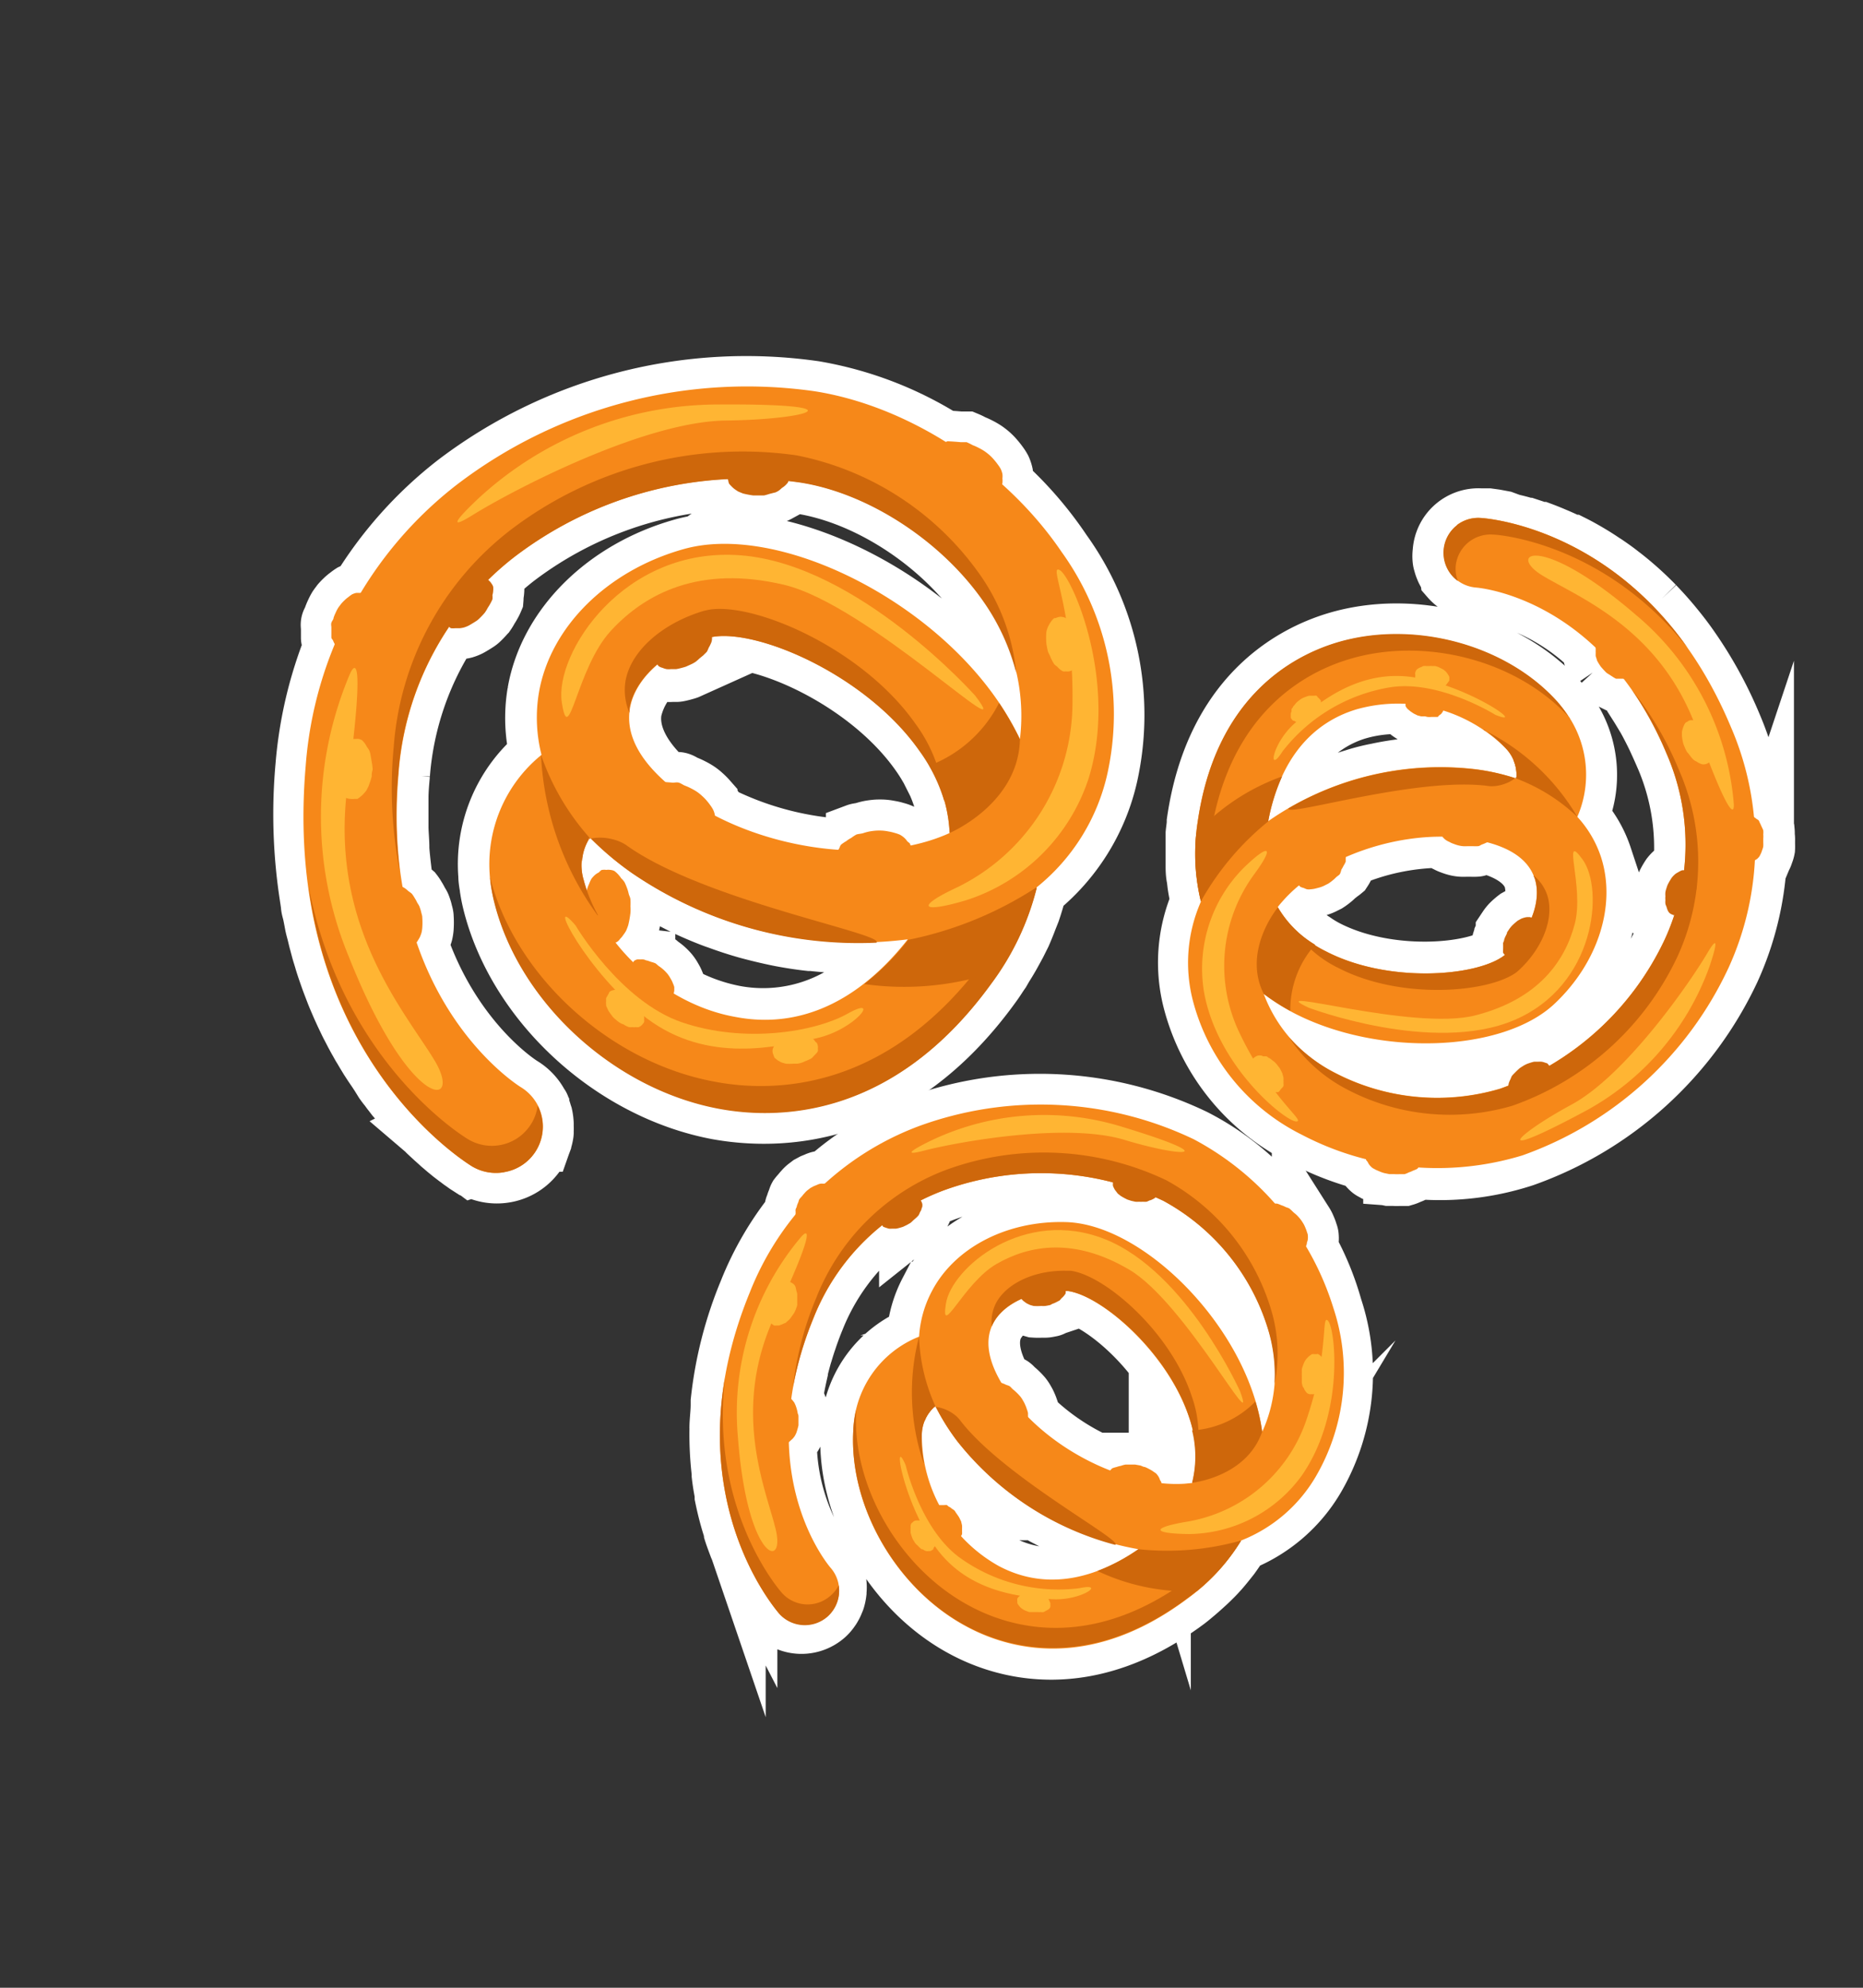 <svg id="जलेबी" xmlns="http://www.w3.org/2000/svg" viewBox="0 0 150 160"><rect x="0" y="0" width="150" height="160" fill="#333333" stroke="none"/><defs><style>.cls-1,.cls-2{fill:#f68819;}.cls-1{stroke:#fff;stroke-miterlimit:10;stroke-width:5px;}.cls-3{fill:#ffb533;}.cls-4{fill:#ce670b;}</style></defs><path class="cls-1" d="M79.8,79.14c.25-.34.46-.69.68-1h0l.26-.45c.17-.26.33-.53.48-.79s.38-.69.55-1l.38-.76c.17-.39.33-.78.48-1.18l.25-.63q.31-.91.54-1.83a16.28,16.28,0,0,0,5.71-9.19,22.33,22.33,0,0,0-3.7-17.82A29.71,29.71,0,0,0,80.68,39l0-.09a1.61,1.61,0,0,0,0-.37,1.46,1.46,0,0,0,0-.36,2,2,0,0,0-.13-.39,2.75,2.75,0,0,0-.25-.38c-.09-.13-.19-.25-.3-.38s-.22-.24-.35-.36a4.47,4.47,0,0,0-.41-.32,4.39,4.39,0,0,0-.47-.27,4.31,4.31,0,0,0-.49-.22,4.44,4.44,0,0,0-.49-.24c-.17,0-.33,0-.49,0a23.23,23.23,0,0,0-1-.07.54.54,0,0,0-.19.07,28.69,28.69,0,0,0-10.56-4.07A38.5,38.5,0,0,0,36.8,39,32.13,32.13,0,0,0,29,47.76h0a1.42,1.42,0,0,0-.29,0,1.63,1.63,0,0,0-.31.11,2.86,2.86,0,0,0-.3.22,2.34,2.34,0,0,0-.3.25,3.9,3.9,0,0,0-.28.29c-.08.11-.17.22-.25.34a3.55,3.55,0,0,0-.2.39,3.2,3.2,0,0,0-.16.39c0,.14-.14.27-.18.41s0,.26,0,.39,0,.26,0,.39,0,.27,0,.39.1.17.14.27a1.69,1.69,0,0,0,.13.27l0,0a33.27,33.27,0,0,0-2.32,9.76,43.17,43.17,0,0,0,.28,10.17l.15,1c0,.24.09.47.14.7s.11.55.16.82.11.47.17.7.12.51.19.76l.18.68c.07.25.15.49.22.73s.13.43.2.64.18.52.27.78.19.52.29.78.23.61.36.91l.24.56c.09.21.19.42.28.62s.18.38.27.57.18.38.28.56l.28.54c.1.18.19.36.29.53s.19.35.29.51.21.35.31.52l.28.46c.18.28.35.54.53.8s.21.32.32.48L31,87c.1.14.2.28.31.41s.2.28.31.41l.3.39c.11.12.21.25.31.37l.3.36.31.36.29.32c.12.13.23.26.35.38l.4.42.37.38a3.07,3.07,0,0,1,.26.25l.29.27.26.24.27.24.24.22.26.22.21.18.27.22.16.13.38.29.14.1.22.17.13.09.17.12.11.08.14.09.08,0,.11.07.05,0,.08.06a3.76,3.76,0,0,0,2.54.48,3.71,3.71,0,0,0,2.58-1.74,3.77,3.77,0,0,0,.29-.61c0-.05,0-.1.05-.15a3.2,3.2,0,0,0,.15-.61.41.41,0,0,0,0-.11,4.53,4.53,0,0,0,0-.52,1.21,1.21,0,0,0,0-.19,3.72,3.72,0,0,0-.08-.57l-.06-.18a2.83,2.83,0,0,0-.14-.41c0-.07,0-.14-.08-.2l0,0h0a3.69,3.69,0,0,0-1.4-1.51c-.32-.2-5.64-3.63-8.38-11.64a1.43,1.43,0,0,0,.14-.2,2.54,2.54,0,0,0,.16-.28,3.21,3.21,0,0,0,.12-.33,2.63,2.63,0,0,0,.06-.39,5.93,5.93,0,0,0,0-.84c0-.14-.06-.29-.09-.43s-.08-.28-.13-.42-.14-.24-.2-.36a3.07,3.07,0,0,0-.2-.36,2.7,2.7,0,0,0-.22-.33,2.55,2.55,0,0,0-.28-.21,2.53,2.53,0,0,0-.26-.22l-.21-.13c-.07-.41-.14-.84-.19-1.27s-.14-1.17-.18-1.77c0,0,0-.08,0-.12,0-.52-.06-1.06-.07-1.6,0-.16,0-.31,0-.47,0-.46,0-.92,0-1.39,0-.17,0-.34,0-.52,0-.63.06-1.27.12-1.93a24.85,24.85,0,0,1,4.08-11.85.49.49,0,0,0,.18.11,1.63,1.63,0,0,0,.31,0H37a2.33,2.33,0,0,0,.35-.06,2.67,2.67,0,0,0,.36-.14c.12-.06.6-.35.72-.44s.22-.2.32-.3.2-.22.29-.32a3.48,3.48,0,0,0,.22-.36c.07-.12.15-.23.21-.35a3,3,0,0,0,.18-.36,2,2,0,0,0,0-.34,1.52,1.52,0,0,0,.06-.34,1.82,1.82,0,0,0,0-.33.85.85,0,0,0-.13-.25.68.68,0,0,0-.17-.21.48.48,0,0,0-.11-.09,25.25,25.25,0,0,1,2.11-1.86,30.84,30.84,0,0,1,17.21-6.29s0,.08,0,.11a1.19,1.19,0,0,0,.07.27,2.19,2.19,0,0,0,.21.23,1.79,1.79,0,0,0,.25.22c.09.06.18.13.29.19l.36.15a7.6,7.6,0,0,0,.83.16h.44l.43,0a3.84,3.84,0,0,0,.4-.11l.4-.11c.12,0,.26-.09.37-.15a1.88,1.88,0,0,0,.26-.22,2,2,0,0,0,.28-.21,2.4,2.4,0,0,0,.22-.24s0-.06,0-.09l1,.13c5.53.85,11.51,4.77,14.89,9.74.23.35.47.73.71,1.14l0,.07q.34.6.66,1.26l0,.05a16,16,0,0,1,1.1,3.06h0a13.88,13.88,0,0,1,.27,5.35c-.25-.52-.52-1-.82-1.54-.15-.26-.32-.52-.48-.77l-.38-.62h0c-.08-.12-.15-.25-.24-.37-5.84-8.36-17.83-14.1-25.15-12-6.16,1.73-10.74,6.27-11.65,11.56a12.15,12.15,0,0,0,.21,5,11.27,11.27,0,0,0-4.15,9.67h0c0,.35.07.7.13,1.06,0,0,0,0,0,.06.06.38.14.76.24,1.15,2.05,8,9.62,14.91,18,16.5C62.67,90.12,72,90,79.8,79.14ZM75.7,67.37a16.11,16.11,0,0,1-2.36.69.38.38,0,0,0,0-.1c0-.1-.18-.17-.25-.27a1.5,1.5,0,0,0-.24-.27,1.94,1.94,0,0,0-.33-.23,2.84,2.84,0,0,0-.44-.15,3.57,3.57,0,0,0-.47-.11,3.76,3.76,0,0,0-.5-.07,4.51,4.51,0,0,0-.52,0,5.33,5.33,0,0,0-.54.07,4.25,4.25,0,0,0-.51.14c-.18.05-.38.05-.54.11a4.15,4.15,0,0,0-.41.27,2.3,2.3,0,0,0-.4.26,3.1,3.1,0,0,0-.4.27c-.1.1-.11.23-.18.34a.3.3,0,0,0,0,.08,25.85,25.85,0,0,1-10.05-2.79v0a1.9,1.9,0,0,0-.13-.38,2.84,2.84,0,0,0-.25-.39c-.09-.13-.19-.25-.3-.38a3.85,3.85,0,0,0-.35-.35,3.29,3.29,0,0,0-.41-.33,4.39,4.39,0,0,0-.47-.27,4.31,4.31,0,0,0-.49-.22c-.16-.06-.32-.19-.49-.24s-.33,0-.49,0a3.88,3.88,0,0,0-.48,0h-.06c-2.16-1.95-3.17-4-2.85-5.9a6.19,6.19,0,0,1,2.22-3.51.81.81,0,0,0,.12.14,1.19,1.19,0,0,0,.29.12,1.5,1.5,0,0,0,.32.1,1.84,1.84,0,0,0,.35,0h.39c.13,0,.68-.15.82-.2l.4-.18a2.82,2.82,0,0,0,.38-.21,4,4,0,0,0,.31-.27l.32-.26c.09-.1.2-.19.28-.29a2.12,2.12,0,0,0,.14-.31,2.29,2.29,0,0,0,.16-.31.94.94,0,0,0,.1-.31,1.09,1.09,0,0,0,0-.26l.15,0c3.7-.61,12.4,3.13,16.65,9.22q.33.47.6.93a2.53,2.53,0,0,1,.13.22c.24.42.45.84.64,1.26a1.54,1.54,0,0,1,.08.19A11.65,11.65,0,0,1,76,64.2l.06.19a10.3,10.3,0,0,1,.29,1.22l0,.2a10.4,10.4,0,0,1,.12,1.24Zm-28.1.14a23.43,23.43,0,0,0,3.27,2.76c.65.46,1.32.88,2,1.29l.26.15c.67.38,1.35.73,2,1.06l.35.17c.7.32,1.41.62,2.14.89l.29.1q1.14.42,2.31.75h0q1.25.34,2.52.6h0c.82.16,1.65.29,2.47.38l.17,0c.82.09,1.63.15,2.45.18h.15a30,30,0,0,0,5-.25c-.27.34-.55.67-.83,1l-.15.17c-.24.27-.47.52-.72.77a.94.94,0,0,1-.1.1c-.27.27-.54.53-.81.77l0,0c-.29.26-.59.51-.89.74h0a12.6,12.6,0,0,1-10.37,2.68A15.16,15.16,0,0,1,54.3,80a.78.78,0,0,0,.05-.23c0-.09,0-.18,0-.28a1.82,1.82,0,0,0-.11-.3,2,2,0,0,0-.14-.3c-.06-.1-.11-.2-.18-.3a2.09,2.09,0,0,0-.23-.29,3.38,3.38,0,0,0-.27-.26,3.15,3.15,0,0,0-.29-.22c-.11-.07-.2-.18-.3-.24a2.13,2.13,0,0,0-.33-.11l-.31-.11c-.11,0-.22-.08-.32-.09a1.17,1.17,0,0,0-.27,0,1,1,0,0,0-.25,0,.88.88,0,0,0-.22.1l0,0a18.32,18.32,0,0,1-1.45-1.61,2.11,2.11,0,0,0,.27-.25,1.81,1.81,0,0,0,.25-.3,3.22,3.22,0,0,0,.24-.36c.06-.14.12-.29.17-.44a8.19,8.19,0,0,0,.18-1,3.13,3.13,0,0,0,0-.53,4.36,4.36,0,0,0,0-.52c0-.18-.1-.32-.14-.49s-.08-.32-.14-.47a4.68,4.68,0,0,0-.19-.45,1.69,1.69,0,0,0-.27-.32,2.91,2.91,0,0,0-.26-.33,2.26,2.26,0,0,0-.29-.26,1,1,0,0,0-.33-.09,1.22,1.22,0,0,0-.33,0,1.13,1.13,0,0,0-.32,0c-.11,0-.2.15-.3.22a1.32,1.32,0,0,0-.29.19,2.5,2.5,0,0,0-.27.29,2.57,2.57,0,0,0-.19.41,1.62,1.62,0,0,0-.11.28c-.07-.21-.15-.41-.2-.62a5,5,0,0,1-.17-1.53h0a4.18,4.18,0,0,1,.07-.51l0-.14.09-.32,0-.15.12-.29.06-.13a2.53,2.53,0,0,1,.13-.22h0a.64.64,0,0,1,.08-.14s0,.09-.08.14Z"/><path class="cls-1" d="M142,67.24a1.77,1.77,0,0,0,0-.33,2.21,2.21,0,0,0-.12-.27l-.12-.27c-.05-.08-.08-.19-.13-.26s-.13-.08-.19-.14l-.18-.13h0a25,25,0,0,0-1.86-7.32,33,33,0,0,0-3.48-6.34h0c-.39-.56-.8-1.09-1.21-1.59l-.18-.22c-.4-.48-.81-.94-1.21-1.36l-.18-.19a25.62,25.62,0,0,0-2.57-2.31l-.16-.12c-.41-.33-.83-.62-1.24-.9l-.19-.12c-.41-.28-.83-.54-1.24-.78l0,0c-.41-.24-.81-.46-1.21-.66l-.11,0c-.39-.2-.77-.37-1.14-.53l-.17-.07c-.37-.16-.72-.3-1.07-.43l-.08,0-1-.33-.06,0c-.32-.1-.61-.18-.9-.25l-.13,0L121,42,121,42l-.64-.12h0l-.51-.07h-.07l-.33,0h-.21a2.8,2.8,0,0,0-3,2.63,2.4,2.4,0,0,0,0,.66,1.05,1.05,0,0,0,.05.19,2.28,2.28,0,0,0,.15.44.89.89,0,0,0,.08.17,2,2,0,0,0,.3.46.25.25,0,0,0,0,.07,2.88,2.88,0,0,0,.48.44l0,0h0a2.8,2.8,0,0,0,1.45.53,17,17,0,0,1,9.66,4.84c0,.06,0,.12,0,.18a1.92,1.92,0,0,0,0,.24,2.48,2.48,0,0,0,0,.27l.09.28c0,.09.25.46.31.55a7.83,7.83,0,0,0,.45.49,2.33,2.33,0,0,0,.26.17l.26.17a2.2,2.2,0,0,0,.26.15c.09,0,.17,0,.25,0s.18,0,.26,0h.18c.2.25.39.52.58.79s.49.73.73,1.12a.22.22,0,0,1,0,.08c.21.33.41.68.61,1l.17.31q.24.45.48.93l.17.35c.2.43.4.87.6,1.33A18.68,18.68,0,0,1,135.6,70a.42.42,0,0,0-.16,0,1.38,1.38,0,0,0-.22.1l-.21.12a1.06,1.06,0,0,0-.21.16,2.09,2.09,0,0,0-.2.22,4.94,4.94,0,0,0-.32.55,2.24,2.24,0,0,0-.11.31,1.77,1.77,0,0,0-.08.31,1.72,1.72,0,0,0,0,.32,1.62,1.62,0,0,0,0,.31,1.51,1.51,0,0,0,0,.3,1.17,1.17,0,0,0,.09.24,1.83,1.83,0,0,0,.08.25,1.05,1.05,0,0,0,.12.21.7.7,0,0,0,.17.13l.19.08.1,0a19,19,0,0,1-.76,2,23.14,23.14,0,0,1-9.29,10.21l-.05-.06s-.08-.12-.14-.16l-.22-.07a1.05,1.05,0,0,0-.24-.06,2.23,2.23,0,0,0-.27,0l-.29,0c-.1,0-.51.14-.61.18a2.64,2.64,0,0,0-.29.15l-.28.18a6.85,6.85,0,0,0-.45.43,2,2,0,0,0-.2.22,2.44,2.44,0,0,0-.1.24,2.56,2.56,0,0,0-.11.24,1.05,1.05,0,0,0-.06.24s0,0,0,.06c-.23.09-.45.18-.69.26a17.84,17.84,0,0,1-13.34-1.31c-.27-.14-.55-.31-.84-.49l-.23-.15-.65-.45-.27-.21c-.21-.16-.41-.33-.62-.52l-.27-.24c-.2-.19-.4-.4-.59-.61A10.5,10.5,0,0,1,101.74,80q.53.39,1.08.75l.6.35.47.27h0l.29.17c6.82,3.54,16.83,3.18,21-.75,3.51-3.31,5-7.94,3.74-11.79A8.89,8.89,0,0,0,127,65.75a8.51,8.51,0,0,0-.61-7.91h0q-.21-.33-.45-.66l0,0a8.77,8.77,0,0,0-.56-.68c-4.15-4.61-11.63-6.6-17.79-4.73-3.54,1.08-9.7,4.38-11.15,14.39,0,.31-.06.62-.09.93l0,0c0,.13,0,.26,0,.39s0,.46,0,.69,0,.6,0,.89,0,.43,0,.64,0,.64.08.95l.06.51a13,13,0,0,0,.28,1.41,12.19,12.19,0,0,0-.6,8.13,16.78,16.78,0,0,0,8.69,10.61,22.91,22.91,0,0,0,5.1,2s0,0,0,.06.11.16.15.24a1.09,1.09,0,0,0,.14.23,1.52,1.52,0,0,0,.22.22c.08.06.2.11.3.17l.33.14a2.17,2.17,0,0,0,.36.12l.39.08h.41a2.68,2.68,0,0,0,.4,0c.13,0,.28,0,.41,0a1.73,1.73,0,0,0,.34-.14,2,2,0,0,0,.34-.14,3.27,3.27,0,0,0,.33-.14.35.35,0,0,0,.1-.12,21.59,21.59,0,0,0,8.47-1,29,29,0,0,0,16.59-15.06,24.15,24.15,0,0,0,2.12-8.57l0,0a1.08,1.08,0,0,0,.18-.11,1.45,1.45,0,0,0,.17-.18c.05-.08.09-.17.13-.25s.07-.18.1-.27a1.49,1.49,0,0,0,.09-.3,2.87,2.87,0,0,0,0-.31c0-.11,0-.22,0-.33A1.75,1.75,0,0,0,142,67.24Zm-39.44-3c0-.13.09-.24.13-.37.15-.44.31-.88.49-1.29a9.49,9.49,0,0,1,6-5.52,11.36,11.36,0,0,1,4-.45,1.09,1.09,0,0,0,0,.17,1.88,1.88,0,0,0,.12.18,1.37,1.37,0,0,0,.18.16,1,1,0,0,0,.2.15,1.64,1.64,0,0,0,.22.14l.25.12.28.07a2.56,2.56,0,0,0,.27,0c.1,0,.19.05.28.05a1.09,1.09,0,0,0,.26,0l.25,0,.25,0c.07,0,.09-.09.15-.13l.16-.12.11-.15a0,0,0,0,1,0,0,12,12,0,0,1,3.28,1.53c.28.19.55.41.82.62l.17.16a10,10,0,0,1,.74.71,3.53,3.53,0,0,1,.73,1.22l0,.09a2,2,0,0,1,.11.53.41.41,0,0,1,0,.11,2.41,2.41,0,0,1,0,.38.94.94,0,0,1-.1.1,17.37,17.37,0,0,0-3.14-.7c-.59-.08-1.19-.13-1.79-.16h-.24c-.57,0-1.15,0-1.73,0h-.28c-.58,0-1.16.08-1.74.16l-.23,0c-.61.08-1.21.18-1.81.31h0q-1,.19-1.89.48h0c-.61.18-1.21.39-1.79.61l-.12.05c-.58.22-1.15.46-1.7.72l-.11.06a22.08,22.08,0,0,0-3.27,1.92A17.06,17.06,0,0,1,102.56,64.28Zm21,6.46a4.7,4.7,0,0,1-.26,3.12.31.31,0,0,0-.13-.06l-.23,0a1.23,1.23,0,0,0-.25.05,1.52,1.52,0,0,0-.25.09l-.25.14a4.81,4.81,0,0,0-.48.42,2.65,2.65,0,0,0-.21.26l-.18.27c0,.1-.07.2-.11.29a1.78,1.78,0,0,0-.12.29c0,.1-.07.2-.09.29a6.77,6.77,0,0,1,0,.52,1.72,1.72,0,0,0,0,.24,1,1,0,0,0,.12.16l-.09.08c-2.25,1.7-9.37,2.24-14.34-.34a9.48,9.48,0,0,1-1-.61c-.18-.11-.34-.23-.5-.35l-.52-.41-.41-.37c-.18-.18-.34-.35-.5-.54s-.19-.21-.28-.33a6.08,6.08,0,0,1-.64-1c.12-.16.26-.32.4-.48a11.58,11.58,0,0,1,1.33-1.28l0,.06a1.71,1.71,0,0,0,.27.09,1.45,1.45,0,0,0,.25.1,1,1,0,0,0,.3,0,2.27,2.27,0,0,0,.35-.05l.35-.09a2.48,2.48,0,0,0,.35-.13l.36-.18a3.43,3.43,0,0,0,.33-.24,2.43,2.43,0,0,0,.29-.26c.1-.1.24-.17.32-.27A1.72,1.72,0,0,0,108,70a2.58,2.58,0,0,0,.18-.32,2,2,0,0,0,.17-.32c0-.1,0-.19,0-.29V69a19.45,19.45,0,0,1,7.68-1.65l0,0a1.47,1.47,0,0,0,.22.21,1.54,1.54,0,0,0,.31.17,1.66,1.66,0,0,0,.33.15,3,3,0,0,0,.36.12,2.26,2.26,0,0,0,.39.07,2.61,2.61,0,0,0,.4,0c.14,0,.27,0,.4,0a2.91,2.91,0,0,0,.42,0c.12,0,.22-.1.34-.14a2.52,2.52,0,0,0,.33-.14l0,0C121.74,68.34,123.13,69.35,123.58,70.74Z"/><path class="cls-1" d="M105.16,100.36l0,0a.76.76,0,0,0,.06-.27.77.77,0,0,0,.07-.26,1.5,1.5,0,0,0,0-.3c0-.11-.06-.22-.09-.33s-.08-.22-.13-.34-.1-.22-.17-.33a3.62,3.62,0,0,0-.22-.32,3.85,3.85,0,0,0-.27-.3c-.1-.1-.2-.17-.3-.26a4,4,0,0,0-.3-.28c-.11-.07-.23-.08-.34-.14a2.15,2.15,0,0,0-.32-.13,2.37,2.37,0,0,0-.34-.13.42.42,0,0,0-.16,0,21.08,21.08,0,0,0-6.58-5.23A28.57,28.57,0,0,0,74,90.64a23.5,23.5,0,0,0-7.43,4.5h-.07a.72.72,0,0,0-.21,0,1,1,0,0,0-.24,0,1.14,1.14,0,0,0-.26.09l-.27.11-.26.14-.25.19a1.67,1.67,0,0,0-.23.23,2.12,2.12,0,0,0-.2.24,2.46,2.46,0,0,0-.22.25c-.05.09-.06.19-.1.28a1.72,1.72,0,0,0-.1.26c0,.09-.08.19-.1.28s0,.15,0,.23a1.66,1.66,0,0,0,0,.22h0A24.83,24.83,0,0,0,60.37,104a31.7,31.7,0,0,0-2.26,8.81l0,.27c0,.62-.09,1.22-.1,1.8a2.09,2.09,0,0,1,0,.25,26.41,26.41,0,0,0,.18,3.41l0,.19c.06.52.14,1,.24,1.5,0,.07,0,.14,0,.21q.15.73.33,1.41v0c.12.45.25.89.39,1.3a.56.56,0,0,0,0,.12c.13.41.28.79.42,1.17l.07.16c.15.37.3.71.45,1a.2.2,0,0,0,0,.08c.15.33.3.63.45.92l0,.06c.16.29.3.55.45.8l.07.12.41.65,0,.07c.13.2.26.38.37.54h0c.11.16.21.3.3.41l0,.06.21.26,0,0,.1.12a2.78,2.78,0,0,0,3.91.25,2.53,2.53,0,0,0,.43-.5.86.86,0,0,0,.1-.16,2,2,0,0,0,.2-.42.87.87,0,0,0,.07-.17,3.12,3.12,0,0,0,.11-.53s0-.05,0-.07a2.83,2.83,0,0,0,0-.65v0h0a2.75,2.75,0,0,0-.65-1.38,16.91,16.91,0,0,1-3.36-10.12l.14-.11.18-.16c.05-.07.11-.13.16-.21a2.1,2.1,0,0,0,.13-.26,5.9,5.9,0,0,0,.17-.6c0-.11,0-.22,0-.33v-.32c0-.11,0-.2-.06-.3a2.27,2.27,0,0,0-.06-.3,2.46,2.46,0,0,0-.09-.29A1.49,1.49,0,0,0,64,113a.69.69,0,0,0-.14-.22,1.49,1.49,0,0,0-.12-.14l.15-.95q.12-.63.27-1.29s0-.06,0-.09c.09-.38.19-.76.3-1.15,0-.11.07-.22.1-.33.1-.33.2-.66.32-1l.12-.36c.16-.44.32-.89.51-1.34A18.43,18.43,0,0,1,71,98.63a.38.38,0,0,0,.1.12l.22.08.23.07a2.3,2.3,0,0,0,.26,0h.29c.1,0,.51-.12.61-.16l.29-.14.28-.16a2.29,2.29,0,0,0,.23-.21l.23-.2a2.18,2.18,0,0,0,.21-.22,1.6,1.6,0,0,0,.1-.23,1.27,1.27,0,0,0,.12-.23c0-.08.06-.16.07-.23a.78.78,0,0,0,0-.21.73.73,0,0,0-.07-.19l-.06-.08A19.4,19.4,0,0,1,76,95.81a22.91,22.91,0,0,1,13.6-.64s0,0,0,.08a.67.67,0,0,0,0,.2,1.47,1.47,0,0,0,.1.22.86.86,0,0,0,.13.2l.16.21.23.18a4.83,4.83,0,0,0,.55.3l.31.1.32.07a1.5,1.5,0,0,0,.3,0,1.63,1.63,0,0,0,.31,0,1.46,1.46,0,0,0,.3,0,1.6,1.6,0,0,0,.23-.1.85.85,0,0,0,.24-.09,1.05,1.05,0,0,0,.21-.12.1.1,0,0,0,0,0c.22.1.44.19.66.3a17.61,17.61,0,0,1,8.39,10.22c.09.29.17.6.25.93,0,.09,0,.18,0,.27,0,.25.1.5.14.76,0,.11,0,.23,0,.34s.06.52.08.79,0,.24,0,.36a7.69,7.69,0,0,1,0,.83,10,10,0,0,1-1,4.09c-.06-.42-.14-.84-.23-1.27,0-.22-.12-.44-.17-.66s-.09-.34-.14-.51h0l-.09-.32c-2.29-7.23-9.52-14-15.17-14.12-4.76-.14-9,2.07-10.83,5.62a9,9,0,0,0-1,3.6,8.4,8.4,0,0,0-5.1,5.94h0c-.05.25-.1.51-.14.78v0a8,8,0,0,0-.08.87c-.32,6.11,3.51,12.72,9.11,15.7,3.22,1.73,9.82,3.72,17.81-2.25.25-.19.48-.39.72-.59h0l.29-.25.51-.46c.22-.2.43-.41.63-.61s.29-.31.43-.46.41-.48.61-.73l.31-.39c.28-.39.55-.78.79-1.18a12.09,12.09,0,0,0,6.09-5.25,16.6,16.6,0,0,0,1.34-13.47A22.47,22.47,0,0,0,105.16,100.36Zm-9.84,19a12.38,12.38,0,0,1-1.82,0s0-.05,0-.07-.09-.17-.12-.25a1.12,1.12,0,0,0-.11-.25,1.88,1.88,0,0,0-.18-.24c-.08-.07-.19-.13-.28-.2a3.14,3.14,0,0,0-.31-.18,2.68,2.68,0,0,0-.34-.16c-.12,0-.24-.09-.37-.12l-.39-.07-.4,0c-.13,0-.28,0-.4,0a2.12,2.12,0,0,0-.36.1,1.89,1.89,0,0,0-.34.09,2.75,2.75,0,0,0-.34.1c-.1.06-.13.14-.21.21s0,0,0,0a19.11,19.11,0,0,1-6.51-4.21s0,0,0,0,0-.2,0-.3a2.07,2.07,0,0,0-.1-.33,2.92,2.92,0,0,0-.13-.34,2.59,2.59,0,0,0-.17-.33,2.2,2.2,0,0,0-.21-.32,4,4,0,0,0-.28-.3,3.58,3.58,0,0,0-.29-.26c-.11-.08-.19-.21-.3-.28s-.23-.08-.34-.14a2.26,2.26,0,0,0-.33-.13l0,0c-1.1-1.86-1.36-3.54-.71-4.82a4.62,4.62,0,0,1,2.35-2,.52.52,0,0,0,.06.13.68.68,0,0,0,.18.15,1,1,0,0,0,.2.14l.23.11.28.08a4.35,4.35,0,0,0,.63,0,1.87,1.87,0,0,0,.32,0,3,3,0,0,0,.32-.06c.1,0,.19-.09.28-.12a1.81,1.81,0,0,0,.28-.12l.27-.14c.07-.06.11-.13.17-.19a1.53,1.53,0,0,0,.18-.18,1.21,1.21,0,0,0,.14-.2.44.44,0,0,0,0-.2H86c2.76.39,8.1,5,9.77,10.24A10,10,0,0,1,96,115.3c0,.2.08.4.11.6s0,.43.07.65,0,.36,0,.54,0,.48,0,.72,0,.29,0,.43a7,7,0,0,1-.21,1.11Zm-19.95-6.13a17.27,17.27,0,0,0,1.7,2.67,19.58,19.58,0,0,0,1.33,1.56c.16.17.33.33.5.5s.64.64,1,.95l.65.54c.32.26.63.52,1,.77l.75.53c.32.22.64.43,1,.63s.54.34.82.5l1,.52.88.44c.33.15.66.29,1,.42l.91.37c.34.12.69.22,1,.33s.6.19.9.27l.05,0h0c.62.16,1.24.3,1.86.4a14.06,14.06,0,0,1-1.31.81l-.26.15a11.12,11.12,0,0,1-1.16.55l-.4.17a9.44,9.44,0,0,1-8.12-.33,11.39,11.39,0,0,1-3.06-2.45.71.71,0,0,0,.08-.15,1.29,1.29,0,0,0,0-.21c0-.07,0-.16,0-.24a2,2,0,0,0,0-.24,2.44,2.44,0,0,0-.06-.26c0-.08-.06-.16-.1-.25s-.08-.16-.13-.24l-.16-.23c-.06-.07-.1-.17-.16-.23a1,1,0,0,0-.21-.15,1.49,1.49,0,0,0-.2-.15c-.07,0-.14-.11-.2-.14a.71.71,0,0,0-.2,0l-.2,0-.17,0,0,0a12,12,0,0,1-1.21-3.36h0a8.59,8.59,0,0,1-.14-1c0-.08,0-.16,0-.24a8.34,8.34,0,0,1,0-1,3.59,3.59,0,0,1,.29-1.24,2.38,2.38,0,0,1,.24-.45c0-.06.08-.13.12-.18a3.24,3.24,0,0,1,.36-.38h0s0-.06.08-.08,0,.06-.08.08Z"/><path class="cls-2" d="M49,76a1.65,1.65,0,0,0,.32-.07.76.76,0,0,0,.6-.35,1.81,1.81,0,0,0,.25-.3,3.22,3.22,0,0,0,.24-.36c.06-.14.12-.29.17-.44a8.19,8.19,0,0,0,.18-1,3.13,3.13,0,0,0,0-.53,4.36,4.36,0,0,0,0-.52c0-.18-.1-.32-.14-.49s-.08-.32-.14-.47a4.68,4.68,0,0,0-.19-.45,1.69,1.69,0,0,0-.27-.32,2.91,2.91,0,0,0-.26-.33,2.26,2.26,0,0,0-.29-.26,1,1,0,0,0-.33-.09,1.22,1.22,0,0,0-.33,0,1.13,1.13,0,0,0-.32,0c-.11,0-.2.15-.3.22a1.32,1.32,0,0,0-.29.19,2.5,2.5,0,0,0-.27.29,2.57,2.57,0,0,0-.19.41,2.87,2.87,0,0,0-.17.44,3.22,3.22,0,0,0-.13.47,4.18,4.18,0,0,0-.07.51,4.56,4.56,0,0,0,0,.52c0,.18,0,.35.06.52a4.53,4.53,0,0,0,.05.53,2.86,2.86,0,0,0,.21.43,2.71,2.71,0,0,0,.2.42,2.35,2.35,0,0,0,.21.42c.09.11.21.14.31.22a1.61,1.61,0,0,0,.3.21,1.17,1.17,0,0,0,.31.12A1.75,1.75,0,0,0,49,76Z"/><path class="cls-2" d="M40.57,94.36A3.76,3.76,0,0,1,38,93.88c-.62-.38-15.33-9.52-13.39-32.2A31.6,31.6,0,0,1,36.8,39a38.5,38.5,0,0,1,28.77-7.51c7.56,1.18,15.37,6.25,19.9,12.93a22.33,22.33,0,0,1,3.7,17.82,16.28,16.28,0,0,1-5.71,9.19,21.69,21.69,0,0,1-3.66,7.72C72,90,62.67,90.12,57.84,89.2c-8.39-1.59-16-8.53-18-16.5A11.33,11.33,0,0,1,43.6,60.76a12.15,12.15,0,0,1-.21-5c.91-5.29,5.49-9.83,11.65-11.56,7.32-2.07,19.31,3.67,25.15,12a22.74,22.74,0,0,1,1.93,3.29,15.54,15.54,0,0,0-2.8-10.93c-3.38-5-9.36-8.89-14.89-9.74a30.77,30.77,0,0,0-23,6,24.3,24.3,0,0,0-9.34,17.47c-1.54,17.9,9.37,24.92,9.83,25.21a3.71,3.71,0,0,1-1.32,6.84ZM47.5,67.42A4.11,4.11,0,0,0,47,70.85c1.34,5.23,6.58,10,12.18,11,5.14,1,9.93-1.18,13.91-6.24a32.18,32.18,0,0,1-22.26-5.38A24.4,24.4,0,0,1,47.5,67.42Zm9.94-16.16a2.34,2.34,0,0,0-.38.09c-3.37.94-5.92,3.22-6.34,5.66s1.18,4.88,4.45,7.19c5.77,4.08,14.59,5.44,20.53,3.17.26-.1.51-.2.76-.32a11.93,11.93,0,0,0-2.37-6.57C69.84,54.39,61.14,50.65,57.44,51.26Z"/><path class="cls-3" d="M28.23,64.31a1.24,1.24,0,0,0,.27,0c.09,0,.18,0,.27,0a1.44,1.44,0,0,0,.25-.18,1.65,1.65,0,0,0,.24-.22,3,3,0,0,0,.23-.27,3.84,3.84,0,0,0,.18-.35,6.8,6.8,0,0,0,.26-.8c0-.14,0-.29.05-.44s0-.29,0-.43a30121822277136.08,30121822277136.08,0,0,0-.14-.82,2.11,2.11,0,0,0-.1-.38,2.08,2.08,0,0,0-.19-.29,3,3,0,0,0-.18-.3,2.41,2.41,0,0,0-.21-.24,1,1,0,0,0-.26-.11,1.28,1.28,0,0,0-.27,0h-.27a1.35,1.35,0,0,0-.26.15,1.11,1.11,0,0,0-.27.13l-.24.21a1.73,1.73,0,0,0-.2.32,1.83,1.83,0,0,0-.18.34c-.06.12-.11.24-.16.37a2.73,2.73,0,0,0-.1.41,3,3,0,0,0-.05.43,3.08,3.08,0,0,0,0,.43,3.24,3.24,0,0,0,0,.44A2.43,2.43,0,0,0,27,63a2.53,2.53,0,0,0,.12.36,2.49,2.49,0,0,0,.13.36c.06.1.16.13.23.21a1.15,1.15,0,0,0,.23.21.9.9,0,0,0,.24.12A1.25,1.25,0,0,0,28.23,64.31Z"/><path class="cls-4" d="M50.51,68.09c-1.33-1-4.22-.92-3.84.57.06.22.13.44.2.66a3.89,3.89,0,0,1,.63-1.9,24.4,24.4,0,0,0,3.37,2.85,32.29,32.29,0,0,0,19.7,5.61C71.32,75.16,56.82,72.55,50.51,68.09Z"/><path class="cls-4" d="M73.73,58.29c-4.25-6.09-13-9.83-16.65-9.21l-.38.08c-3.37,1-5.92,3.23-6.34,5.67a4.66,4.66,0,0,0,.32,2.55c0-.12,0-.24,0-.37.42-2.44,3-4.72,6.34-5.66a2.34,2.34,0,0,1,.38-.09c3.7-.61,12.4,3.13,16.65,9.22a13.26,13.26,0,0,1,2,4.08A12.16,12.16,0,0,0,73.73,58.29Z"/><path class="cls-4" d="M79.44,77c-7.86,10.88-17.13,11-22,10.05-8.39-1.58-16-8.52-18-16.5,0,0,0-.05,0-.08a13.79,13.79,0,0,0,.38,2.27c2.05,8,9.62,14.91,18,16.5,4.83.92,14.11.82,22-10.06a21.69,21.69,0,0,0,3.66-7.72C81.66,73.05,81.26,74.44,79.44,77Z"/><path class="cls-4" d="M79,46.4a23.65,23.65,0,0,0-14.88-9.75,30.81,30.81,0,0,0-23,6A24.28,24.28,0,0,0,31.7,60.13a34.85,34.85,0,0,0,.49,10,36.29,36.29,0,0,1-.13-7.8A24.3,24.3,0,0,1,41.4,44.84a30.77,30.77,0,0,1,23-6c5.53.85,11.51,4.77,14.89,9.74a17.59,17.59,0,0,1,2.53,5.58A16.39,16.39,0,0,0,79,46.4Z"/><path class="cls-4" d="M42.79,90.43a3.72,3.72,0,0,1-5.12,1.26c-.5-.3-10.12-6.28-12.84-20.42C26.92,87,37.5,93.56,38,93.88a3.76,3.76,0,0,0,2.54.48A3.71,3.71,0,0,0,43.29,89,3.69,3.69,0,0,1,42.79,90.43Z"/><path class="cls-4" d="M83.46,71.42a29.63,29.63,0,0,1-10.33,4.23,20.57,20.57,0,0,1-3.54,3.56A23,23,0,0,0,80.52,78.1,21.44,21.44,0,0,0,83.46,71.42Z"/><path class="cls-4" d="M48.15,73.67A12.25,12.25,0,0,1,47,70.85a4.11,4.11,0,0,1,.46-3.43,19.57,19.57,0,0,1-3.9-6.66,23.82,23.82,0,0,0,4.55,12.91Z"/><path class="cls-4" d="M82.12,59.51a24.18,24.18,0,0,0-1.68-2.93,10.45,10.45,0,0,1-5.62,5.05,11.46,11.46,0,0,1,1.64,5.42S82,64.72,82.12,59.51Z"/><path class="cls-3" d="M77.83,72.45a15.3,15.3,0,0,0,9.82-9.79c2.4-7.75-1.31-16.17-2.31-16.76s1.22,3.29,1,11.25a16.57,16.57,0,0,1-9.2,14.24C73.67,73,74.11,73.56,77.83,72.45Z"/><path class="cls-3" d="M28.13,54.35A29.45,29.45,0,0,0,28.08,77c5,12.59,9.23,12.21,6.91,8.36s-8.54-10.82-7-22.16C29.35,53.07,28.66,53.07,28.13,54.35Z"/><path class="cls-3" d="M38.65,40a28.5,28.5,0,0,1,19-7.44c11.83-.09,7.45,1.21.79,1.29s-17.28,5.68-20.37,7.6S38.65,40,38.65,40Z"/><path class="cls-3" d="M78.52,56S69.14,45.44,59.65,44.7s-15,7.93-14.42,11.81,1.16-2.69,3.94-5.72,7.17-5.32,13.95-3.72S82.13,60.75,78.52,56Z"/><path class="cls-3" d="M46.34,74.49s3.58,6.1,8.57,7.8,10.65.81,13.36-.71.6,1.32-2.57,2S57,85.63,52.12,82,43.85,71.58,46.34,74.49Z"/><path class="cls-2" d="M75.16,36.27a1.15,1.15,0,0,0-.11.31,2,2,0,0,0-.09.33,3,3,0,0,0,.09.38,2,2,0,0,0,.13.39,2.4,2.4,0,0,0,.2.39,2.55,2.55,0,0,0,.29.38,8.87,8.87,0,0,0,.79.69c.15.1.31.19.47.28l.49.23a3.29,3.29,0,0,0,.5.12,4.6,4.6,0,0,0,.5.13,4.44,4.44,0,0,0,.49.07,1.94,1.94,0,0,0,.42-.07,3,3,0,0,0,.43-.06,2.11,2.11,0,0,0,.38-.12,1.2,1.2,0,0,0,.26-.24,1.34,1.34,0,0,0,.18-.28,1.27,1.27,0,0,0,.13-.32,1.61,1.61,0,0,0,0-.37,1.46,1.46,0,0,0,0-.36,2,2,0,0,0-.13-.39,2.75,2.75,0,0,0-.25-.38c-.09-.13-.19-.25-.3-.38s-.22-.24-.35-.36a4.47,4.47,0,0,0-.41-.32,4.39,4.39,0,0,0-.47-.27,4.31,4.31,0,0,0-.49-.22,4.44,4.44,0,0,0-.49-.24c-.17,0-.33,0-.49,0a23.23,23.23,0,0,0-1-.07c-.14,0-.22.11-.35.15a1.77,1.77,0,0,0-.34.16,1.13,1.13,0,0,0-.27.22A1,1,0,0,0,75.16,36.27Z"/><path class="cls-3" d="M85.23,49.67a1,1,0,0,0-.23.08c-.07,0-.16,0-.22.1a1.32,1.32,0,0,0-.18.22,1.5,1.5,0,0,0-.15.25,1.28,1.28,0,0,0-.13.29,1.3,1.3,0,0,0-.08.34,6.35,6.35,0,0,0,0,.76,2.71,2.71,0,0,0,.06.38,2.46,2.46,0,0,0,.09.39,3.36,3.36,0,0,0,.16.33,2.67,2.67,0,0,0,.15.34,3.14,3.14,0,0,0,.18.31,1.5,1.5,0,0,0,.24.2,2.28,2.28,0,0,0,.22.22,1.32,1.32,0,0,0,.25.16,1,1,0,0,0,.25,0,1,1,0,0,0,.24,0,.9.9,0,0,0,.23-.08c.08,0,.13-.13.19-.18a1.12,1.12,0,0,0,.2-.18,1,1,0,0,0,.16-.24,1.7,1.7,0,0,0,.1-.32,1.87,1.87,0,0,0,.08-.34,2.09,2.09,0,0,0,0-.36c0-.12,0-.25,0-.38s0-.25-.06-.39-.07-.24-.11-.37a2.34,2.34,0,0,0-.09-.38,3,3,0,0,0-.19-.3,2,2,0,0,0-.2-.28,2.11,2.11,0,0,0-.2-.29c-.07-.07-.17-.07-.25-.12a.8.8,0,0,0-.24-.13,1,1,0,0,0-.24-.05A.65.65,0,0,0,85.23,49.67Z"/><path class="cls-2" d="M52,63.68a1.15,1.15,0,0,0-.11.31,2,2,0,0,0-.09.33,2.62,2.62,0,0,0,.09.38,2,2,0,0,0,.13.39,2.4,2.4,0,0,0,.2.39,2.55,2.55,0,0,0,.29.38,7.51,7.51,0,0,0,.79.69c.15.1.31.19.47.28l.49.23a3.29,3.29,0,0,0,.5.12,4.6,4.6,0,0,0,.5.13c.16,0,.33.07.49.08a2.84,2.84,0,0,0,.42-.08,2,2,0,0,0,.43-.06,2.11,2.11,0,0,0,.38-.12,1.48,1.48,0,0,0,.26-.24,1.34,1.34,0,0,0,.18-.28,1.2,1.2,0,0,0,.13-.31,1.55,1.55,0,0,0,0-.37,1.53,1.53,0,0,0,0-.37,1.9,1.9,0,0,0-.13-.38,2.84,2.84,0,0,0-.25-.39c-.09-.13-.19-.25-.3-.38a3.85,3.85,0,0,0-.35-.35,3.29,3.29,0,0,0-.41-.33,4.39,4.39,0,0,0-.47-.27,4.31,4.31,0,0,0-.49-.22c-.16-.06-.32-.19-.49-.24s-.33,0-.49,0a23.23,23.23,0,0,0-1-.07c-.14,0-.22.11-.35.16a1.75,1.75,0,0,0-.34.15,1.13,1.13,0,0,0-.27.22A1,1,0,0,0,52,63.68Z"/><path class="cls-2" d="M67.33,69.32a1.35,1.35,0,0,0,.11.32c0,.1,0,.22.13.31a2.48,2.48,0,0,0,.3.25,2.84,2.84,0,0,0,.34.22,3.71,3.71,0,0,0,.4.19,3.57,3.57,0,0,0,.47.11,9,9,0,0,0,1,.06,5.33,5.33,0,0,0,.54-.07,4.54,4.54,0,0,0,.53-.12c.17,0,.31-.15.47-.21a4.9,4.9,0,0,0,.46-.21,3.62,3.62,0,0,0,.44-.24,2.14,2.14,0,0,0,.28-.32,2.18,2.18,0,0,0,.3-.31,1.65,1.65,0,0,0,.23-.33,1,1,0,0,0,.05-.35,1.22,1.22,0,0,0,0-.33,1.15,1.15,0,0,0-.1-.33c0-.1-.18-.17-.25-.27a1.5,1.5,0,0,0-.24-.27,1.94,1.94,0,0,0-.33-.23,2.84,2.84,0,0,0-.44-.15,3.57,3.57,0,0,0-.47-.11,3.76,3.76,0,0,0-.5-.07,4.51,4.51,0,0,0-.52,0,5.33,5.33,0,0,0-.54.07,4.25,4.25,0,0,0-.51.14c-.18.05-.38.05-.54.11a4.15,4.15,0,0,0-.41.27,2.3,2.3,0,0,0-.4.26,3.1,3.1,0,0,0-.4.27c-.1.1-.11.23-.18.34a2.68,2.68,0,0,0-.18.33,1.47,1.47,0,0,0-.07.34A1.22,1.22,0,0,0,67.33,69.32Z"/><path class="cls-2" d="M50.92,77.6a.76.76,0,0,0-.12.19c0,.08-.1.13-.11.21a1.2,1.2,0,0,0,0,.27,2.4,2.4,0,0,0,0,.28,1.63,1.63,0,0,0,.07.3c0,.1.09.21.14.31s.34.5.42.59a3.45,3.45,0,0,0,.28.26,2.17,2.17,0,0,0,.29.24,3.18,3.18,0,0,0,.32.16,2.48,2.48,0,0,0,.32.17c.11,0,.22.1.32.13a1.43,1.43,0,0,0,.29,0,1.6,1.6,0,0,0,.3,0,.93.93,0,0,0,.29,0,.88.88,0,0,0,.21-.12,1.25,1.25,0,0,0,.17-.16.8.8,0,0,0,.13-.19c0-.07,0-.18,0-.26a1.84,1.84,0,0,0,.05-.25c0-.09,0-.18,0-.28a1.82,1.82,0,0,0-.11-.3,2,2,0,0,0-.14-.3c-.06-.1-.11-.2-.18-.3a2.09,2.09,0,0,0-.23-.29,3.38,3.38,0,0,0-.27-.26,3.15,3.15,0,0,0-.29-.22c-.11-.07-.2-.18-.3-.24a2.13,2.13,0,0,0-.33-.11l-.31-.11c-.11,0-.22-.08-.32-.09a1.17,1.17,0,0,0-.27,0,1,1,0,0,0-.25,0,.88.88,0,0,0-.22.1A.65.65,0,0,0,50.92,77.6Z"/><path class="cls-3" d="M49,80a1,1,0,0,0-.1.17,1,1,0,0,0-.1.18,1.76,1.76,0,0,0,0,.23,1.1,1.1,0,0,0,0,.25c0,.08,0,.16.06.25l.12.27c.05.08.3.43.37.51a1.7,1.7,0,0,0,.24.22,1.57,1.57,0,0,0,.25.2,1.82,1.82,0,0,0,.27.15c.1,0,.18.1.28.14a1.53,1.53,0,0,0,.27.11,2.26,2.26,0,0,0,.26,0,1.07,1.07,0,0,0,.25,0,2,2,0,0,0,.25,0,1,1,0,0,0,.18-.1.93.93,0,0,0,.14-.14.66.66,0,0,0,.12-.17.78.78,0,0,0,0-.22.71.71,0,0,0,0-.21,1,1,0,0,0,0-.24,1.43,1.43,0,0,0-.09-.27,2.1,2.1,0,0,0-.13-.26,1.65,1.65,0,0,0-.15-.25,2.35,2.35,0,0,0-.19-.25,2.5,2.5,0,0,0-.24-.22,2.07,2.07,0,0,0-.25-.19,2.39,2.39,0,0,0-.26-.21,1.52,1.52,0,0,0-.28-.09l-.27-.1c-.09,0-.19-.07-.28-.08s-.15,0-.22,0a.86.86,0,0,0-.23.05.76.76,0,0,0-.18.09A.61.61,0,0,0,49,80Z"/><path class="cls-3" d="M62.22,84.76a.89.89,0,0,0,.07.19.73.73,0,0,0,.07.19l.18.15a1,1,0,0,0,.2.13,1.08,1.08,0,0,0,.24.12l.28.08a4.12,4.12,0,0,0,.62,0c.11,0,.22,0,.33,0l.31-.07a2.52,2.52,0,0,0,.29-.12,2.36,2.36,0,0,0,.28-.12,1.38,1.38,0,0,0,.27-.14,1.45,1.45,0,0,0,.17-.18,1.57,1.57,0,0,0,.18-.19.62.62,0,0,0,.14-.19.78.78,0,0,0,0-.21.67.67,0,0,0,0-.2.66.66,0,0,0-.06-.2c0-.06-.1-.11-.15-.16a.7.7,0,0,0-.13-.17l-.2-.14a2,2,0,0,0-.26-.09l-.28-.08-.3,0a1.61,1.61,0,0,0-.31,0,1.65,1.65,0,0,0-.32,0,1.55,1.55,0,0,0-.31.07c-.11,0-.23,0-.33.06a2.13,2.13,0,0,0-.25.16,1.4,1.4,0,0,0-.24.15,1.43,1.43,0,0,0-.24.16c-.06.06-.07.14-.12.2a.93.93,0,0,0-.1.2.46.46,0,0,0-.05.2A.66.66,0,0,0,62.22,84.76Z"/><path class="cls-4" d="M58.58,38.4a.75.75,0,0,0,.05.26,1.19,1.19,0,0,0,.07.27,2.19,2.19,0,0,0,.21.23,1.79,1.79,0,0,0,.25.22c.09.06.18.13.29.19l.36.15a7.6,7.6,0,0,0,.83.16h.44l.43,0a3.84,3.84,0,0,0,.4-.11l.4-.11c.12,0,.26-.09.37-.15a1.88,1.88,0,0,0,.26-.22,2,2,0,0,0,.28-.21,2.4,2.4,0,0,0,.22-.24,2.76,2.76,0,0,0,.08-.27,1.22,1.22,0,0,0,0-.27.77.77,0,0,0,0-.27c0-.09-.12-.16-.17-.25a.91.91,0,0,0-.16-.24,1,1,0,0,0-.24-.22,3.41,3.41,0,0,0-.33-.17,3.84,3.84,0,0,0-.36-.14l-.39-.11c-.14,0-.27,0-.42-.06H61a3,3,0,0,0-.43.05c-.14,0-.3,0-.44,0a4,4,0,0,0-.36.17l-.35.16a2.69,2.69,0,0,0-.34.17c-.09.07-.11.17-.18.25a1.44,1.44,0,0,0-.18.25.82.82,0,0,0-.1.26A.77.77,0,0,0,58.58,38.4Z"/><path class="cls-4" d="M52.73,53.21a1.25,1.25,0,0,0,.16.22c.06.07.09.16.17.21a1,1,0,0,0,.29.12,1.5,1.5,0,0,0,.32.1,1.84,1.84,0,0,0,.35,0h.39c.13,0,.68-.15.82-.2l.4-.18a2.82,2.82,0,0,0,.38-.21,4,4,0,0,0,.31-.27l.32-.26c.09-.1.2-.19.28-.29a2.12,2.12,0,0,0,.14-.31,2.29,2.29,0,0,0,.16-.31.94.94,0,0,0,.1-.31,1,1,0,0,0,0-.28.75.75,0,0,0-.09-.25A1.14,1.14,0,0,0,57,50.8c-.06-.07-.18-.09-.26-.15a1.43,1.43,0,0,0-.24-.16,1.6,1.6,0,0,0-.31-.1,2.29,2.29,0,0,0-.37,0l-.39,0-.4.06-.41.12-.39.18a2.77,2.77,0,0,0-.37.22,2.93,2.93,0,0,0-.39.21,2.34,2.34,0,0,0-.25.3,1.68,1.68,0,0,0-.25.29,2.21,2.21,0,0,0-.25.3,1.59,1.59,0,0,0-.06.3,1.77,1.77,0,0,0-.06.3.86.86,0,0,0,0,.28A.72.72,0,0,0,52.73,53.21Z"/><path class="cls-2" d="M27.34,52.27a.84.84,0,0,0,.26.07,1.19,1.19,0,0,0,.27.07,1.92,1.92,0,0,0,.3-.08l.31-.12.31-.17a2.26,2.26,0,0,0,.29-.25,6.89,6.89,0,0,0,.54-.65c.07-.12.14-.26.2-.39a3.42,3.42,0,0,0,.17-.4,3,3,0,0,0,.09-.41c0-.14.07-.27.09-.4a2.71,2.71,0,0,0,0-.4,1.76,1.76,0,0,0-.07-.33,1.86,1.86,0,0,0-.06-.34,1.42,1.42,0,0,0-.11-.31,1.26,1.26,0,0,0-.2-.2,1.09,1.09,0,0,0-.23-.14,1.14,1.14,0,0,0-.26-.09,1,1,0,0,0-.29,0,1.42,1.42,0,0,0-.29,0,1.63,1.63,0,0,0-.31.11,2.86,2.86,0,0,0-.3.22,2.34,2.34,0,0,0-.3.25,3.9,3.9,0,0,0-.28.29c-.08.11-.17.22-.25.34a3.55,3.55,0,0,0-.2.39,3.2,3.2,0,0,0-.16.39c0,.14-.14.27-.18.41s0,.26,0,.39,0,.26,0,.39,0,.27,0,.39.1.17.14.27a1.69,1.69,0,0,0,.13.27,1,1,0,0,0,.19.21A.83.83,0,0,0,27.34,52.27Z"/><path class="cls-4" d="M35.87,50.27a1.12,1.12,0,0,0,.22.16c.08,0,.14.12.23.14a1.63,1.63,0,0,0,.31,0H37a2.33,2.33,0,0,0,.35-.06,2.67,2.67,0,0,0,.36-.14c.12-.06.6-.35.72-.44s.22-.2.32-.3a4.2,4.2,0,0,0,.29-.32,3.48,3.48,0,0,0,.22-.36c.07-.12.15-.23.21-.35a3,3,0,0,0,.18-.36,2,2,0,0,0,0-.34,1.52,1.52,0,0,0,.06-.34,1.82,1.82,0,0,0,0-.33.85.85,0,0,0-.13-.25,1.29,1.29,0,0,0-.38-.38.94.94,0,0,0-.29-.06,1.38,1.38,0,0,0-.29-.08,1.74,1.74,0,0,0-.32,0c-.12,0-.24.07-.36.1a2.75,2.75,0,0,0-.36.15l-.36.18a3.64,3.64,0,0,0-.35.24,2.91,2.91,0,0,0-.31.3,2.79,2.79,0,0,0-.28.32c-.09.11-.23.21-.3.32a2.87,2.87,0,0,0-.15.37,2.75,2.75,0,0,0-.15.36,2,2,0,0,0-.13.36,1.1,1.1,0,0,0,0,.31,1.53,1.53,0,0,0,0,.3,1.12,1.12,0,0,0,.11.25A.86.86,0,0,0,35.87,50.27Z"/><path class="cls-2" d="M33,76.18l.24-.11c.08,0,.17-.06.24-.13a1.7,1.7,0,0,0,.18-.26,2.54,2.54,0,0,0,.16-.28,3.21,3.21,0,0,0,.12-.33,2.63,2.63,0,0,0,.06-.39,5.93,5.93,0,0,0,0-.84c0-.14-.06-.29-.09-.43s-.08-.28-.13-.42-.14-.24-.2-.36a3.07,3.07,0,0,0-.2-.36,2.7,2.7,0,0,0-.22-.33,2.55,2.55,0,0,0-.28-.21,2.53,2.53,0,0,0-.26-.22,2.09,2.09,0,0,0-.29-.16.86.86,0,0,0-.28,0,1.09,1.09,0,0,0-.26,0,1.17,1.17,0,0,0-.26.1c-.08,0-.13.16-.2.22a1,1,0,0,0-.2.21,1.56,1.56,0,0,0-.16.28,1.43,1.43,0,0,0-.09.37,2.16,2.16,0,0,0-.06.38,2.61,2.61,0,0,0,0,.4,3,3,0,0,0,0,.42c0,.14.06.28.09.42a3.93,3.93,0,0,0,.14.41,4.17,4.17,0,0,0,.13.42c.07.13.17.2.24.31a2,2,0,0,0,.24.31,2.43,2.43,0,0,0,.24.3,1.48,1.48,0,0,0,.29.12,1.59,1.59,0,0,0,.27.12,1,1,0,0,0,.28,0A1.23,1.23,0,0,0,33,76.18Z"/><path class="cls-2" d="M117.31,42.25a2.82,2.82,0,0,1,1.86-.56c.55,0,13.56,1,20.19,16.82a23.84,23.84,0,0,1-.19,19.4A29,29,0,0,1,122.58,93a23.51,23.51,0,0,1-17.8-1.68,16.78,16.78,0,0,1-8.69-10.61,12.19,12.19,0,0,1,.6-8.13,16.5,16.5,0,0,1-.26-6.43c1.45-10,7.61-13.31,11.15-14.39,6.16-1.87,13.64.12,17.79,4.73A8.53,8.53,0,0,1,127,65.75,8.89,8.89,0,0,1,128.91,69c1.24,3.85-.23,8.48-3.74,11.79-4.16,3.93-14.17,4.29-21,.75A17.29,17.29,0,0,1,101.75,80a11.6,11.6,0,0,0,5.68,6.32,17.84,17.84,0,0,0,13.34,1.31A23.22,23.22,0,0,0,134.05,75.6a18.29,18.29,0,0,0,.14-14.92c-5.23-12.49-15-13.36-15.38-13.39a2.81,2.81,0,0,1-1.5-5Zm4.78,20.42a3.1,3.1,0,0,0-.88-2.46,12.27,12.27,0,0,0-12-3.11c-3.77,1.14-6.21,4.25-7.1,9a24.21,24.21,0,0,1,16.74-4.18A17.06,17.06,0,0,1,122.09,62.67Zm-1,14.25a2.11,2.11,0,0,0,.23-.19c1.91-1.81,2.82-4.22,2.25-6s-2.49-2.85-5.48-3.25c-5.28-.71-11.65,1.46-14.81,5.05-.14.16-.28.32-.4.48a9,9,0,0,0,3.87,3.56C111.73,79.16,118.85,78.62,121.1,76.92Z"/><path class="cls-3" d="M136,58a.91.91,0,0,0-.16.11c-.06,0-.13.06-.17.12a1.39,1.39,0,0,0-.11.21,2.09,2.09,0,0,0-.08.23,2.44,2.44,0,0,0-.06.26c0,.1,0,.2,0,.3s.08.52.11.62.08.21.12.31.09.2.14.3.13.16.19.24a2.71,2.71,0,0,0,.19.25,2.19,2.19,0,0,0,.2.22,1.34,1.34,0,0,0,.23.13,1.27,1.27,0,0,0,.22.13,1.36,1.36,0,0,0,.23.09.71.71,0,0,0,.21,0,.66.66,0,0,0,.2-.06l.18-.1a.88.88,0,0,0,.12-.19,1.09,1.09,0,0,0,.13-.17,2.18,2.18,0,0,0,.09-.23,2.66,2.66,0,0,0,0-.28v-.29c0-.1,0-.2,0-.31s0-.2-.07-.31-.08-.2-.12-.3a2.64,2.64,0,0,0-.15-.29c-.06-.09-.08-.21-.14-.3s-.15-.13-.22-.21l-.21-.2a1.8,1.8,0,0,0-.21-.19c-.08,0-.16,0-.23-.06l-.22-.06h-.21A.73.73,0,0,0,136,58Z"/><path class="cls-4" d="M119.85,63.27c1.22.16,3.14-.86,2.36-1.73l-.36-.36a2.89,2.89,0,0,1,.24,1.49,17.06,17.06,0,0,0-3.24-.73,24.33,24.33,0,0,0-15.11,3.13C103.48,65.81,114.08,62.49,119.85,63.27Z"/><path class="cls-4" d="M107.77,77.92c5,2.58,12.08,2,14.33.34l.23-.2c1.92-1.8,2.82-4.21,2.25-6a3.48,3.48,0,0,0-1.1-1.59c0,.08.07.17.1.26.57,1.77-.34,4.18-2.25,6a2.11,2.11,0,0,1-.23.19c-2.25,1.7-9.37,2.24-14.34-.34a10.21,10.21,0,0,1-2.75-2A9.19,9.19,0,0,0,107.77,77.92Z"/><path class="cls-4" d="M97.44,67.45c1.44-10,7.6-13.31,11.15-14.38,6.15-1.87,13.63.11,17.79,4.72l0,.05a9.78,9.78,0,0,0-1-1.38c-4.15-4.61-11.63-6.6-17.79-4.73-3.54,1.08-9.7,4.38-11.15,14.39a16.5,16.5,0,0,0,.26,6.43C97.32,70.84,97.1,69.76,97.44,67.45Z"/><path class="cls-4" d="M108.44,87.68A17.79,17.79,0,0,0,121.78,89a23.17,23.17,0,0,0,13.28-12A18.32,18.32,0,0,0,135.19,62a26.46,26.46,0,0,0-3.81-6.49,27.59,27.59,0,0,1,2.81,5.16,18.29,18.29,0,0,1-.14,14.92,23.22,23.22,0,0,1-13.28,12.06,17.84,17.84,0,0,1-13.34-1.31,13.15,13.15,0,0,1-3.64-2.84A12.45,12.45,0,0,0,108.44,87.68Z"/><path class="cls-4" d="M117.2,45.65a2.81,2.81,0,0,1,3-2.62c.44,0,8.95.66,15.7,9.14-6.88-9.76-16.24-10.45-16.71-10.48a2.81,2.81,0,0,0-1.81,5.08A2.8,2.8,0,0,1,117.2,45.65Z"/><path class="cls-4" d="M96.69,72.55a22.28,22.28,0,0,1,5.42-6.43,15.52,15.52,0,0,1,1.12-3.62,17.27,17.27,0,0,0-6.91,4.57A15.91,15.91,0,0,0,96.69,72.55Z"/><path class="cls-4" d="M119.48,58.72a9.92,9.92,0,0,1,1.73,1.49,3.1,3.1,0,0,1,.88,2.46A14.52,14.52,0,0,1,127,65.75a17.92,17.92,0,0,0-7.55-7Z"/><path class="cls-4" d="M101.75,80a16.31,16.31,0,0,0,2.14,1.37,7.86,7.86,0,0,1,2-5.33,8.53,8.53,0,0,1-3-3S100,76.5,101.75,80Z"/><path class="cls-3" d="M100.09,69.9a11.51,11.51,0,0,0-3.14,10c1.1,6,6.53,10.34,7.4,10.37s-2-1.76-4.57-7.17A12.45,12.45,0,0,1,101,70.35C102.67,68.07,102.18,67.86,100.09,69.9Z"/><path class="cls-3" d="M139.59,64.62a22.17,22.17,0,0,0-7.88-15.13c-7.73-6.66-10.42-4.93-7.53-3.17s9.48,4.24,12.42,12.35C139.22,65.9,139.68,65.66,139.59,64.62Z"/><path class="cls-3" d="M137.6,77.91A21.47,21.47,0,0,1,127.52,89.5c-7.86,4.2-5.4,1.8-1-.58s9.55-9.83,10.94-12.19S137.6,77.91,137.6,77.91Z"/><path class="cls-3" d="M105.36,81.11s10,3.79,16.56,1,7.24-10.54,5.5-12.93.16,2.21-.63,5.2-2.93,6.05-8,7.35S101.31,79.21,105.36,81.11Z"/><path class="cls-3" d="M120.4,57.54s-4.52-2.83-8.45-2.22a13.8,13.8,0,0,0-8.67,5.14c-1.27,2-.86-.67,1-2.27s5.14-4.39,9.62-3.66S123.07,58.61,120.4,57.54Z"/><path class="cls-2" d="M114.51,93.12a1.18,1.18,0,0,0,0-.25,1.11,1.11,0,0,0,0-.25,1.37,1.37,0,0,0-.2-.22,1.11,1.11,0,0,0-.22-.21,1.46,1.46,0,0,0-.27-.2l-.33-.15a5.79,5.79,0,0,0-.77-.18,2.75,2.75,0,0,0-.41,0,2.68,2.68,0,0,0-.4,0,2.34,2.34,0,0,0-.38.09,2.34,2.34,0,0,0-.38.09,2.06,2.06,0,0,0-.35.12,1.64,1.64,0,0,0-.25.19,3.15,3.15,0,0,0-.27.19,1.08,1.08,0,0,0-.21.22,1.06,1.06,0,0,0-.09.25,1.9,1.9,0,0,0,0,.25,1,1,0,0,0,0,.25c0,.09.11.16.15.24a1.09,1.09,0,0,0,.14.23,1.52,1.52,0,0,0,.22.22c.08.06.2.11.3.17l.33.14a2.17,2.17,0,0,0,.36.12l.39.08h.41a2.68,2.68,0,0,0,.4,0c.13,0,.28,0,.41,0a1.73,1.73,0,0,0,.34-.14,2,2,0,0,0,.34-.14,3.27,3.27,0,0,0,.33-.14c.09-.07.11-.16.18-.23a1.18,1.18,0,0,0,.17-.22,1.28,1.28,0,0,0,.11-.24A1,1,0,0,0,114.51,93.12Z"/><path class="cls-3" d="M103.11,87.69l.12-.13s.09-.08.11-.15a.65.65,0,0,0,0-.21,1.5,1.5,0,0,0,0-.22,1.85,1.85,0,0,0,0-.23,2.5,2.5,0,0,0-.07-.26c0-.09-.19-.43-.24-.52l-.18-.23a2.2,2.2,0,0,0-.2-.23,1.84,1.84,0,0,0-.22-.17,1.84,1.84,0,0,0-.22-.17c-.08,0-.15-.11-.23-.14a1,1,0,0,0-.22,0c-.08,0-.16-.06-.23-.07a1.64,1.64,0,0,0-.22,0,.67.67,0,0,0-.18.07.65.65,0,0,0-.15.1.5.5,0,0,0-.13.12.76.76,0,0,0-.06.2,1,1,0,0,0-.08.18,1.5,1.5,0,0,0,0,.22,2.21,2.21,0,0,0,.05.25,1.17,1.17,0,0,0,.07.25,1.34,1.34,0,0,0,.09.26,1.57,1.57,0,0,0,.14.25l.17.24a2,2,0,0,0,.2.21c.07.07.12.17.19.23s.16.07.24.12l.23.13c.08,0,.16.1.23.12a.72.72,0,0,0,.21,0,.74.74,0,0,0,.21,0l.18,0A.65.65,0,0,0,103.11,87.69Z"/><path class="cls-2" d="M120.4,66.73a.69.69,0,0,0,0-.25,1.11,1.11,0,0,0,0-.25,1.3,1.3,0,0,0-.19-.22,2.28,2.28,0,0,0-.22-.22c-.09-.06-.17-.13-.27-.19a3.31,3.31,0,0,0-.33-.15c-.12,0-.64-.17-.77-.19l-.41,0-.41,0c-.13,0-.25.07-.38.09s-.25.05-.37.09-.25.07-.36.12-.16.14-.25.2a1.31,1.31,0,0,0-.27.19,2.08,2.08,0,0,0-.21.21.81.81,0,0,0-.08.25.74.74,0,0,0,0,.26,1.06,1.06,0,0,0,0,.25,1.6,1.6,0,0,0,.16.23,1.12,1.12,0,0,0,.13.24,1.47,1.47,0,0,0,.22.21,1.54,1.54,0,0,0,.31.17,1.66,1.66,0,0,0,.33.15,3,3,0,0,0,.36.12,2.26,2.26,0,0,0,.39.07,2.61,2.61,0,0,0,.4,0c.14,0,.27,0,.4,0a2.91,2.91,0,0,0,.42,0c.12,0,.22-.1.34-.14a3.27,3.27,0,0,0,.33-.14,2,2,0,0,0,.33-.15c.09-.06.11-.15.18-.23a1.24,1.24,0,0,0,.18-.22,1.73,1.73,0,0,0,.1-.24A1,1,0,0,0,120.4,66.73Z"/><path class="cls-2" d="M108.19,68.32a1,1,0,0,0-.18-.17c-.07-.05-.12-.13-.2-.17a1.35,1.35,0,0,0-.29,0,1.54,1.54,0,0,0-.3,0c-.11,0-.22,0-.33,0l-.36.08a7.67,7.67,0,0,0-.72.33,3.43,3.43,0,0,0-.33.24,2.66,2.66,0,0,0-.31.26c-.1.1-.16.21-.25.31a2.17,2.17,0,0,0-.23.3,2.82,2.82,0,0,0-.21.31,2,2,0,0,0-.08.31,2.23,2.23,0,0,0-.09.32,1.54,1.54,0,0,0,0,.3,1.06,1.06,0,0,0,.09.25.92.92,0,0,0,.13.21,1.62,1.62,0,0,0,.18.19,1.71,1.71,0,0,0,.27.09,1.45,1.45,0,0,0,.25.1,1,1,0,0,0,.3,0,2.27,2.27,0,0,0,.35-.05l.35-.09a2.48,2.48,0,0,0,.35-.13l.36-.18a3.43,3.43,0,0,0,.33-.24,2.43,2.43,0,0,0,.29-.26c.1-.1.24-.17.32-.27A1.72,1.72,0,0,0,108,70a2.58,2.58,0,0,0,.18-.32,2,2,0,0,0,.17-.32c0-.1,0-.19,0-.29a1.31,1.31,0,0,0,0-.28,1,1,0,0,0-.06-.25A.94.94,0,0,0,108.19,68.32Z"/><path class="cls-2" d="M116.25,57.06a.5.5,0,0,0,0-.17c0-.06,0-.12,0-.18a1.51,1.51,0,0,0-.09-.18,1.88,1.88,0,0,0-.12-.18,1.22,1.22,0,0,0-.15-.17,1.56,1.56,0,0,0-.2-.16,3.75,3.75,0,0,0-.49-.25l-.28-.08-.28,0h-.53a2.06,2.06,0,0,0-.26,0,.78.78,0,0,0-.21.09,1.31,1.31,0,0,0-.21.08,1.13,1.13,0,0,0-.18.12.75.75,0,0,0-.09.15.49.49,0,0,0-.06.17.51.51,0,0,0,0,.17,1.46,1.46,0,0,0,.07.19,1.21,1.21,0,0,0,0,.18,1.88,1.88,0,0,0,.12.18,1.37,1.37,0,0,0,.18.16,1,1,0,0,0,.2.15,1.64,1.64,0,0,0,.22.14l.25.12.28.07a2.56,2.56,0,0,0,.27,0c.1,0,.19.05.28.05a1.09,1.09,0,0,0,.26,0l.25,0,.25,0c.07,0,.09-.09.15-.13l.16-.12.11-.15A.76.76,0,0,0,116.25,57.06Z"/><path class="cls-3" d="M116.69,54.79a.76.76,0,0,0,0-.15.38.38,0,0,0,0-.15.48.48,0,0,0-.08-.16,1.3,1.3,0,0,0-.1-.15.93.93,0,0,0-.13-.15l-.17-.14-.42-.21-.24-.07-.24,0a.88.88,0,0,0-.23,0h-.23a.86.86,0,0,0-.23,0,.53.53,0,0,0-.17.08,1,1,0,0,0-.18.07.86.86,0,0,0-.16.1A.46.46,0,0,0,114,54a.44.44,0,0,0-.05.15.26.26,0,0,0,0,.15s0,.1,0,.15a.75.75,0,0,0,0,.16,1.4,1.4,0,0,0,.1.16s.1.09.15.14.11.09.18.13l.19.12a1.45,1.45,0,0,0,.22.09l.23.07.24,0a2,2,0,0,0,.24.05,1.7,1.7,0,0,0,.22,0l.21,0,.22,0c.06,0,.08-.08.13-.11l.14-.11.09-.12Z"/><path class="cls-3" d="M106.21,56.23a.52.52,0,0,0-.11-.1A.38.38,0,0,0,106,56a.47.47,0,0,0-.17,0l-.18,0h-.2a.8.8,0,0,0-.21.05,4.07,4.07,0,0,0-.44.18l-.2.14-.19.16a1.3,1.3,0,0,0-.15.18l-.15.17c0,.07-.09.13-.12.19a1.21,1.21,0,0,0,0,.18.82.82,0,0,0-.06.19,1.35,1.35,0,0,0,0,.18.66.66,0,0,0,0,.15.57.57,0,0,0,.08.13.52.52,0,0,0,.1.11s.11,0,.16.06l.15.07.18,0,.21,0,.21-.05.22-.07.21-.1.2-.14c.07-.05.12-.11.18-.16l.2-.15a1.28,1.28,0,0,0,.11-.2,3.32,3.32,0,0,0,.21-.37,1.09,1.09,0,0,0,0-.18.43.43,0,0,0,0-.16.76.76,0,0,0,0-.16A.83.83,0,0,0,106.21,56.23Z"/><path class="cls-4" d="M124.83,85.9a.44.44,0,0,0-.12-.15s-.08-.12-.14-.16l-.22-.07a1.05,1.05,0,0,0-.24-.06,2.23,2.23,0,0,0-.27,0l-.29,0c-.1,0-.51.14-.61.18a2.64,2.64,0,0,0-.29.15l-.28.18a6.85,6.85,0,0,0-.45.43,2,2,0,0,0-.2.22,2.44,2.44,0,0,0-.1.24,2.56,2.56,0,0,0-.11.24,1.05,1.05,0,0,0-.06.24,1.55,1.55,0,0,0,0,.21.76.76,0,0,0,.09.18.66.66,0,0,0,.12.17s.13.06.2.1a.59.59,0,0,0,.19.11,1.4,1.4,0,0,0,.24.06,2.61,2.61,0,0,0,.28,0l.29,0,.29-.06.3-.1a2.64,2.64,0,0,0,.29-.15,2.61,2.61,0,0,0,.27-.19,1.89,1.89,0,0,0,.28-.17,1.37,1.37,0,0,0,.18-.24,1.3,1.3,0,0,0,.18-.23c0-.08.14-.15.17-.23a1,1,0,0,0,0-.24,1.66,1.66,0,0,0,0-.22.76.76,0,0,0,0-.21A.49.49,0,0,0,124.83,85.9Z"/><path class="cls-4" d="M123.56,74a.51.51,0,0,0-.18-.09.82.82,0,0,0-.19-.09l-.23,0a1.23,1.23,0,0,0-.25.05,1.52,1.52,0,0,0-.25.09l-.25.14a4.81,4.81,0,0,0-.48.42,2.65,2.65,0,0,0-.21.26l-.18.27c0,.1-.07.2-.11.29a1.78,1.78,0,0,0-.12.29c0,.1-.07.2-.09.29a6.77,6.77,0,0,1,0,.52,1.72,1.72,0,0,0,0,.24.55.55,0,0,0,.13.17.5.5,0,0,0,.15.14.64.64,0,0,0,.18.1,1.55,1.55,0,0,0,.22,0,.82.82,0,0,0,.22,0l.24,0c.09,0,.17-.08.26-.12l.25-.15c.08-.06.16-.11.24-.18a2.39,2.39,0,0,0,.23-.22,1.64,1.64,0,0,0,.2-.26,2,2,0,0,0,.17-.27,2.31,2.31,0,0,0,.19-.28,1.5,1.5,0,0,0,.06-.29,1.64,1.64,0,0,0,.07-.28c0-.1.06-.2.06-.29s0-.14-.07-.22a.79.79,0,0,0-.06-.22.78.78,0,0,0-.11-.18A.62.62,0,0,0,123.56,74Z"/><path class="cls-2" d="M140.84,65.74a.71.71,0,0,0-.2,0c-.06,0-.13,0-.19,0a.9.9,0,0,0-.18.16.93.93,0,0,0-.16.18,1.7,1.7,0,0,0-.15.22c0,.09-.08.18-.11.27a6.39,6.39,0,0,0-.13.63c0,.1,0,.22,0,.33s0,.22,0,.32.06.2.09.31a1.38,1.38,0,0,0,.08.29,2.49,2.49,0,0,0,.11.29c0,.08.11.12.16.19a1.92,1.92,0,0,0,.16.21c.06,0,.12.13.18.17a1.66,1.66,0,0,0,.21.06.66.66,0,0,0,.2,0,.64.64,0,0,0,.2,0c.07,0,.12-.09.19-.13a1.08,1.08,0,0,0,.18-.11,1.45,1.45,0,0,0,.17-.18c.05-.08.09-.17.13-.25s.07-.18.1-.27a1.49,1.49,0,0,0,.09-.3,2.87,2.87,0,0,0,0-.31c0-.11,0-.22,0-.33a1.75,1.75,0,0,0,0-.32,1.77,1.77,0,0,0,0-.33,2.21,2.21,0,0,0-.12-.27l-.12-.27c-.05-.08-.08-.19-.13-.26s-.13-.08-.19-.14l-.18-.13a.53.53,0,0,0-.2-.07A.64.64,0,0,0,140.84,65.74Z"/><path class="cls-4" d="M135.85,70.05l-.2,0a1.49,1.49,0,0,0-.21,0,1.38,1.38,0,0,0-.22.1l-.21.12a1.06,1.06,0,0,0-.21.16,2.09,2.09,0,0,0-.2.22,4.94,4.94,0,0,0-.32.55,2.24,2.24,0,0,0-.11.31,1.77,1.77,0,0,0-.08.31,1.72,1.72,0,0,0,0,.32,1.62,1.62,0,0,0,0,.31,1.51,1.51,0,0,0,0,.3,1.17,1.17,0,0,0,.09.24,1.83,1.83,0,0,0,.08.25,1.05,1.05,0,0,0,.12.21.7.7,0,0,0,.17.13l.19.08.2,0a.86.86,0,0,0,.21-.07.54.54,0,0,0,.22,0,1.06,1.06,0,0,0,.21-.11,1.31,1.31,0,0,0,.21-.2L136,73a1.56,1.56,0,0,0,.17-.25,2.49,2.49,0,0,0,.15-.28,2.83,2.83,0,0,0,.11-.31c0-.1.05-.21.07-.31s.08-.22.09-.32a2.77,2.77,0,0,0,0-.3,20735389290847,20735389290847,0,0,0-.06-.58c0-.08-.1-.12-.14-.19a.8.8,0,0,0-.13-.19.7.7,0,0,0-.16-.13A.56.56,0,0,0,135.85,70.05Z"/><path class="cls-2" d="M128.72,51.75a.88.88,0,0,0-.12.15c0,.06-.1.1-.12.17a1.75,1.75,0,0,0,0,.24,1.92,1.92,0,0,0,0,.24,2.48,2.48,0,0,0,0,.27l.09.28c0,.09.25.46.31.55a7.83,7.83,0,0,0,.45.49,2.33,2.33,0,0,0,.26.17l.26.17a2.2,2.2,0,0,0,.26.15c.09,0,.17,0,.25,0s.18,0,.26,0a1,1,0,0,0,.25,0,.48.48,0,0,0,.19-.09.61.61,0,0,0,.16-.12.67.67,0,0,0,.14-.15c0-.06,0-.15,0-.22a.74.74,0,0,0,.07-.21,1,1,0,0,0,0-.24,1.43,1.43,0,0,0-.07-.28c0-.09-.06-.18-.09-.27a2.39,2.39,0,0,0-.13-.28,2,2,0,0,0-.17-.27,1.64,1.64,0,0,0-.21-.25,2.39,2.39,0,0,0-.23-.22c-.09-.07-.15-.18-.24-.24a2.21,2.21,0,0,0-.27-.12,1.51,1.51,0,0,0-.26-.12,1.59,1.59,0,0,0-.27-.12c-.09,0-.15,0-.23,0a.86.86,0,0,0-.23,0,.8.8,0,0,0-.2.07A.82.82,0,0,0,128.72,51.75Z"/><path class="cls-2" d="M64.41,130.75a2.76,2.76,0,0,1-1.69-.91c-.36-.4-8.77-10.15-2.35-25.81A23.46,23.46,0,0,1,74,90.64,28.57,28.57,0,0,1,96.11,91.7a23.12,23.12,0,0,1,11.25,13.59A16.58,16.58,0,0,1,106,118.75,12.09,12.09,0,0,1,99.93,124a16.15,16.15,0,0,1-4.31,4.67c-8,6-14.59,4-17.81,2.25-5.6-3-9.43-9.59-9.11-15.7A8.4,8.4,0,0,1,74,107.59a9,9,0,0,1,1-3.6c1.82-3.55,6.07-5.76,10.83-5.62,5.65.16,12.88,6.89,15.17,14.12a16.06,16.06,0,0,1,.63,2.76,11.46,11.46,0,0,0,.44-8.37,17.61,17.61,0,0,0-8.39-10.22A22.88,22.88,0,0,0,76,95.81a18.06,18.06,0,0,0-10.51,10.32c-5.06,12.35,1.12,19.75,1.38,20.06a2.76,2.76,0,0,1-2.46,4.56Zm10.9-17.57a3.06,3.06,0,0,0-1.09,2.33,12.08,12.08,0,0,0,6.19,10.54c3.43,1.83,7.31,1.36,11.25-1.35A23.88,23.88,0,0,1,77.07,116,18.26,18.26,0,0,1,75.31,113.18ZM86,103.92l-.29,0c-2.6-.08-4.91,1-5.75,2.61s-.25,3.72,1.56,6.09c3.18,4.17,9.14,7.1,13.85,6.81l.62-.06a9,9,0,0,0-.22-5.19C94.05,108.9,88.71,104.31,86,103.92Z"/><path class="cls-3" d="M62.33,106.69a.48.48,0,0,0,.2,0c.07,0,.13,0,.2,0l.22-.08.22-.1c.07,0,.15-.09.22-.15a1.94,1.94,0,0,0,.21-.2c.06-.07.31-.42.36-.51a2.71,2.71,0,0,0,.13-.3,1.6,1.6,0,0,0,.1-.31c0-.1,0-.2,0-.3s0-.2,0-.3,0-.21,0-.3a1.68,1.68,0,0,0-.07-.24,2,2,0,0,0-.06-.26c0-.07-.06-.16-.1-.22a1,1,0,0,0-.16-.13.61.61,0,0,0-.18-.09.7.7,0,0,0-.19-.06c-.07,0-.15,0-.22,0a.89.89,0,0,0-.22,0,1.38,1.38,0,0,0-.22.1,1.12,1.12,0,0,0-.21.18,1.26,1.26,0,0,0-.2.2,1.45,1.45,0,0,0-.19.23,1.78,1.78,0,0,0-.17.27,2.55,2.55,0,0,0-.13.29c0,.1-.07.2-.1.3s-.09.21-.11.31a2.91,2.91,0,0,0,0,.3,2.61,2.61,0,0,0,0,.28,2.48,2.48,0,0,0,0,.29c0,.08.08.13.11.2a.88.88,0,0,0,.12.19.67.67,0,0,0,.14.15A.75.75,0,0,0,62.33,106.69Z"/><path class="cls-4" d="M77.3,114.32c-.74-1-2.79-1.59-2.85-.44a4.34,4.34,0,0,0,0,.51,2.73,2.73,0,0,1,.86-1.21A18.26,18.26,0,0,0,77.07,116a24,24,0,0,0,12.72,8.35C90.49,124,80.79,118.89,77.3,114.32Z"/><path class="cls-4" d="M96,112.53c-1.67-5.27-7-9.85-9.77-10.24l-.29,0c-2.6-.08-4.91,1-5.75,2.61a3.38,3.38,0,0,0-.34,1.88,2.72,2.72,0,0,1,.11-.25c.84-1.64,3.15-2.69,5.75-2.61l.29,0c2.76.39,8.1,5,9.77,10.24a10.06,10.06,0,0,1,.5,3.33A9.05,9.05,0,0,0,96,112.53Z"/><path class="cls-4" d="M95.85,127c-8,6-14.59,4-17.81,2.25-5.6-3-9.43-9.59-9.11-15.7v-.06a9.58,9.58,0,0,0-.23,1.69c-.32,6.11,3.51,12.72,9.11,15.7,3.22,1.73,9.82,3.72,17.81-2.25A16.15,16.15,0,0,0,99.93,124C98.29,124.76,97.7,125.66,95.85,127Z"/><path class="cls-4" d="M102.29,105.25A17.61,17.61,0,0,0,93.9,95a22.9,22.9,0,0,0-17.68-.85,18.07,18.07,0,0,0-10.5,10.32,26.08,26.08,0,0,0-1.87,7.18,27.7,27.7,0,0,1,1.64-5.55A18.06,18.06,0,0,1,76,95.81a22.88,22.88,0,0,1,17.67.85,17.61,17.61,0,0,1,8.39,10.22,12.79,12.79,0,0,1,.56,4.52A12.22,12.22,0,0,0,102.29,105.25Z"/><path class="cls-4" d="M66.86,128.45a2.77,2.77,0,0,1-3.91-.24c-.29-.33-5.78-6.7-4.58-17.33-2,11.61,4.05,18.62,4.35,19a2.78,2.78,0,0,0,3.91.25,2.79,2.79,0,0,0,.9-2.52A2.71,2.71,0,0,1,66.86,128.45Z"/><path class="cls-4" d="M99.93,124a21.94,21.94,0,0,1-8.27.7,15.1,15.1,0,0,1-3.3,1.75,17,17,0,0,0,8,1.63A15.62,15.62,0,0,0,99.93,124Z"/><path class="cls-4" d="M74.39,117.75a9,9,0,0,1-.17-2.24,3.06,3.06,0,0,1,1.09-2.33A14.54,14.54,0,0,1,74,107.59a17.71,17.71,0,0,0,.36,10.17Z"/><path class="cls-4" d="M101.62,115.25a15.75,15.75,0,0,0-.54-2.44,7.77,7.77,0,0,1-5.1,2.33,8.66,8.66,0,0,1,0,4.21S100.35,118.91,101.62,115.25Z"/><path class="cls-3" d="M95.71,123.48a11.38,11.38,0,0,0,9.14-4.76c3.43-5,2.66-11.77,2.08-12.4s.14,2.6-1.82,8.19a12.3,12.3,0,0,1-9.69,8C92.64,123,92.83,123.44,95.71,123.48Z"/><path class="cls-3" d="M64.47,99.6a21.92,21.92,0,0,0-5.06,16.05c.75,10,3.83,10.72,3.05,7.47s-3.66-9.57-.05-17.27C65.62,99,65.14,98.81,64.47,99.6Z"/><path class="cls-3" d="M75.13,91.73a21.17,21.17,0,0,1,15.12-1.06c8.41,2.55,5,2.51.28,1.08s-13.53.19-16.14.87S75.13,91.73,75.13,91.73Z"/><path class="cls-3" d="M99.85,112S95.54,102.39,89,99.76s-12.39,2.29-12.84,5.18,1.42-1.66,4.06-3.19,6.26-2.18,10.72.46S101.36,116.13,99.85,112Z"/><path class="cls-3" d="M72.92,117.94s1.18,5.12,4.34,7.43a13.61,13.61,0,0,0,9.64,2.47c2.25-.48.13,1.06-2.28.88s-6.64-.52-9.27-4.15S71.8,115.32,72.92,117.94Z"/><path class="cls-2" d="M101.85,97.22a1.49,1.49,0,0,0-.15.2c0,.08-.11.13-.13.21a1.43,1.43,0,0,0,0,.29c0,.1,0,.2,0,.31a1.92,1.92,0,0,0,0,.32c0,.11.08.22.13.34a5.93,5.93,0,0,0,.41.66,3.65,3.65,0,0,0,.27.3,2.44,2.44,0,0,0,.29.27,2.9,2.9,0,0,0,.33.2,2.8,2.8,0,0,0,.32.2,3.4,3.4,0,0,0,.34.16,1.65,1.65,0,0,0,.31,0,2,2,0,0,0,.32.06,1.5,1.5,0,0,0,.3,0,.84.84,0,0,0,.23-.12.78.78,0,0,0,.2-.16.7.7,0,0,0,.15-.19.76.76,0,0,0,.06-.27.77.77,0,0,0,.07-.26,1.5,1.5,0,0,0,0-.3c0-.11-.06-.22-.09-.33s-.08-.22-.13-.34-.1-.22-.17-.33a3.62,3.62,0,0,0-.22-.32,3.85,3.85,0,0,0-.27-.3c-.1-.1-.2-.17-.3-.26a4,4,0,0,0-.3-.28c-.11-.07-.23-.08-.34-.14a2.15,2.15,0,0,0-.32-.13,2.37,2.37,0,0,0-.34-.13c-.11,0-.19,0-.28,0a1.27,1.27,0,0,0-.28,0l-.24.1A.9.9,0,0,0,101.85,97.22Z"/><path class="cls-3" d="M106,109h-.18a1.1,1.1,0,0,0-.18,0,1.88,1.88,0,0,0-.18.12,1,1,0,0,0-.16.14,1.37,1.37,0,0,0-.16.18,1.59,1.59,0,0,0-.13.22,4.76,4.76,0,0,0-.19.53,2.54,2.54,0,0,0,0,.29,1.46,1.46,0,0,0,0,.29,2.66,2.66,0,0,0,0,.28,2.51,2.51,0,0,0,0,.27,2,2,0,0,0,.06.26,1.22,1.22,0,0,0,.12.19c0,.07.07.15.11.21s.09.12.14.16a.53.53,0,0,0,.17.08.58.58,0,0,0,.18,0,.54.54,0,0,0,.18,0,.76.76,0,0,0,.18-.09.89.89,0,0,0,.17-.08.75.75,0,0,0,.17-.14,1,1,0,0,0,.15-.2l.12-.22a1.89,1.89,0,0,0,.11-.25l.09-.27a2.54,2.54,0,0,0,0-.29,2.62,2.62,0,0,0,0-.28c0-.1,0-.2,0-.3a2.41,2.41,0,0,0-.08-.25,1.82,1.82,0,0,0-.07-.25,1.69,1.69,0,0,0-.08-.24c0-.07-.1-.09-.15-.15a.93.93,0,0,0-.14-.14.83.83,0,0,0-.16-.09Z"/><path class="cls-2" d="M79.33,111.52a1,1,0,0,0-.15.2c0,.08-.11.13-.14.21a2.83,2.83,0,0,0,0,.29,1.63,1.63,0,0,0,0,.31,1.92,1.92,0,0,0,0,.32,2.92,2.92,0,0,0,.13.34c.05.11.32.55.4.66a3.84,3.84,0,0,0,.28.3,2.44,2.44,0,0,0,.29.27,2.9,2.9,0,0,0,.33.2,2.8,2.8,0,0,0,.32.2,2.49,2.49,0,0,0,.33.16,1.75,1.75,0,0,0,.32,0,1.88,1.88,0,0,0,.31.06,1.6,1.6,0,0,0,.31,0,1.27,1.27,0,0,0,.23-.12,1,1,0,0,0,.19-.16.74.74,0,0,0,.16-.19,1.81,1.81,0,0,0,.06-.27,2,2,0,0,0,.07-.26c0-.1,0-.2,0-.3a2.07,2.07,0,0,0-.1-.33,2.92,2.92,0,0,0-.13-.34,2.59,2.59,0,0,0-.17-.33,2.2,2.2,0,0,0-.21-.32,4,4,0,0,0-.28-.3,3.58,3.58,0,0,0-.29-.26c-.11-.08-.19-.21-.3-.28s-.23-.08-.34-.14a2.26,2.26,0,0,0-.33-.13,2.81,2.81,0,0,0-.33-.13c-.11,0-.19,0-.29,0a1.18,1.18,0,0,0-.27,0,1.33,1.33,0,0,0-.24.1A.72.72,0,0,0,79.33,111.52Z"/><path class="cls-2" d="M89,118.93a.53.53,0,0,0,0,.25c0,.08,0,.17,0,.25a1.11,1.11,0,0,0,.16.24,2,2,0,0,0,.19.24,2.61,2.61,0,0,0,.24.22,2.29,2.29,0,0,0,.31.18,5.8,5.8,0,0,0,.73.28l.4.07.4,0c.13,0,.25,0,.38,0a2.21,2.21,0,0,0,.37,0l.37-.07a4.54,4.54,0,0,1,.55-.32,1.12,1.12,0,0,0,.24-.19,1,1,0,0,0,.11-.23,1,1,0,0,0,.06-.49c0-.09-.09-.17-.12-.25a1.12,1.12,0,0,0-.11-.25,1.88,1.88,0,0,0-.18-.24c-.08-.07-.19-.13-.28-.2a3.14,3.14,0,0,0-.31-.18,2.68,2.68,0,0,0-.34-.16c-.12,0-.24-.09-.37-.12l-.39-.07-.4,0c-.13,0-.28,0-.4,0a2.12,2.12,0,0,0-.36.1,1.89,1.89,0,0,0-.34.09,2.75,2.75,0,0,0-.34.1c-.1.06-.13.14-.21.21a1.14,1.14,0,0,0-.19.19.85.85,0,0,0-.13.22A.73.73,0,0,0,89,118.93Z"/><path class="cls-2" d="M75.48,121.16a.69.69,0,0,0-.13.11s-.1.07-.13.12a1.39,1.39,0,0,0-.06.19.78.78,0,0,0,0,.21.86.86,0,0,0,0,.23,1.13,1.13,0,0,0,0,.25,5.08,5.08,0,0,0,.17.51l.14.25.15.23c.06.07.13.12.19.19s.12.13.19.18a1.51,1.51,0,0,0,.2.17,1.72,1.72,0,0,0,.21.07.72.72,0,0,0,.2.09.8.8,0,0,0,.21.05,1,1,0,0,0,.17,0,.8.8,0,0,0,.16-.08.71.71,0,0,0,.14-.1,1,1,0,0,0,.08-.18.83.83,0,0,0,.09-.16,1.29,1.29,0,0,0,0-.21c0-.07,0-.16,0-.24a2,2,0,0,0,0-.24,2.44,2.44,0,0,0-.06-.26c0-.08-.06-.16-.1-.25s-.08-.16-.13-.24l-.16-.23c-.06-.07-.1-.17-.16-.23a1,1,0,0,0-.21-.15,1.49,1.49,0,0,0-.2-.15c-.07,0-.14-.11-.2-.14a.71.71,0,0,0-.2,0l-.2,0-.17,0Z"/><path class="cls-3" d="M73.59,122.44a.52.52,0,0,0-.11.1.35.35,0,0,0-.11.1.48.48,0,0,0-.05.17.85.85,0,0,0,0,.17.67.67,0,0,0,0,.2,1.49,1.49,0,0,0,0,.21,4,4,0,0,0,.15.45,1.13,1.13,0,0,0,.12.21,1.37,1.37,0,0,0,.13.2,1.29,1.29,0,0,0,.17.16,1.21,1.21,0,0,0,.16.16.75.75,0,0,0,.17.14c.06,0,.12,0,.17.07a1.34,1.34,0,0,0,.18.07.39.39,0,0,0,.18,0,.8.8,0,0,0,.15,0,.33.33,0,0,0,.13-.07.27.27,0,0,0,.12-.09s0-.1.07-.15a.64.64,0,0,0,.08-.14.53.53,0,0,0,0-.18.69.69,0,0,0,0-.2.76.76,0,0,0,0-.21,1.42,1.42,0,0,0,0-.22,2,2,0,0,0-.08-.22l-.12-.21a1.33,1.33,0,0,0-.14-.19c0-.07-.08-.15-.13-.21a1.88,1.88,0,0,0-.18-.12l-.17-.13-.18-.12a1,1,0,0,0-.17,0l-.17,0a.4.4,0,0,0-.15,0A.39.39,0,0,0,73.59,122.44Z"/><path class="cls-3" d="M81.91,128.75a.33.33,0,0,0,0,.14c0,.05,0,.1,0,.15a.75.75,0,0,0,.09.15,1.71,1.71,0,0,0,.11.14,1,1,0,0,0,.15.14l.18.12a4.28,4.28,0,0,0,.43.17l.24,0,.24,0,.23,0a1.46,1.46,0,0,0,.22,0,.72.72,0,0,0,.22,0,.91.91,0,0,0,.17-.09,1.4,1.4,0,0,0,.17-.09.53.53,0,0,0,.14-.11.37.37,0,0,0,.07-.14.57.57,0,0,0,0-.14.76.76,0,0,0,0-.15,1,1,0,0,0-.07-.15.94.94,0,0,0-.06-.15l-.11-.15-.17-.12-.18-.11-.2-.1-.22-.08-.24,0a.93.93,0,0,0-.23,0c-.09,0-.17,0-.25,0a1.29,1.29,0,0,0-.21.06l-.21.05a1.17,1.17,0,0,0-.2.06c-.06,0-.08.08-.13.12l-.12.11a1,1,0,0,0-.08.14A.33.33,0,0,0,81.91,128.75Z"/><path class="cls-4" d="M89.61,95.05a.68.68,0,0,0,0,.2.67.67,0,0,0,0,.2,1.47,1.47,0,0,0,.1.22.86.86,0,0,0,.13.2l.16.21.23.18a4.83,4.83,0,0,0,.55.3l.31.1.32.07a1.5,1.5,0,0,0,.3,0,1.63,1.63,0,0,0,.31,0,1.46,1.46,0,0,0,.3,0,1.6,1.6,0,0,0,.23-.1.85.85,0,0,0,.24-.09,1.05,1.05,0,0,0,.21-.12,1,1,0,0,0,.12-.17,1.07,1.07,0,0,0,.07-.19.69.69,0,0,0,0-.2.86.86,0,0,0-.07-.21,1.6,1.6,0,0,0-.05-.21,1.2,1.2,0,0,0-.13-.21,1.21,1.21,0,0,0-.2-.19,1.32,1.32,0,0,0-.22-.18l-.25-.16L92,94.55l-.31-.1-.31-.06a2.06,2.06,0,0,0-.32-.07,1.45,1.45,0,0,0-.3,0,1.33,1.33,0,0,0-.28,0,2.33,2.33,0,0,0-.28,0c-.08,0-.12.1-.19.14a1.18,1.18,0,0,0-.18.13.83.83,0,0,0-.12.16A.76.76,0,0,0,89.61,95.05Z"/><path class="cls-4" d="M82.18,104.26a1.06,1.06,0,0,0,.06.19c0,.06,0,.13.08.19a.68.68,0,0,0,.18.15,1,1,0,0,0,.2.14l.23.11.28.08a4.35,4.35,0,0,0,.63,0,1.87,1.87,0,0,0,.32,0,3,3,0,0,0,.32-.06c.1,0,.19-.09.28-.12a1.81,1.81,0,0,0,.28-.12l.27-.14c.07-.06.11-.13.17-.19a1.53,1.53,0,0,0,.18-.18,1.21,1.21,0,0,0,.14-.2.78.78,0,0,0,0-.21,1.5,1.5,0,0,0,0-.2.67.67,0,0,0,0-.19c0-.06-.11-.11-.15-.16a1.15,1.15,0,0,0-.14-.17,1,1,0,0,0-.2-.14A1.58,1.58,0,0,0,85,103l-.28-.08-.29,0h-.32l-.32,0-.31.08a1.8,1.8,0,0,0-.32.06,2.13,2.13,0,0,0-.25.16,1.58,1.58,0,0,0-.24.15,1.25,1.25,0,0,0-.24.16.78.78,0,0,0-.11.2.93.93,0,0,0-.11.19.84.84,0,0,0,0,.2A.67.67,0,0,0,82.18,104.26Z"/><path class="cls-2" d="M64.38,98a.57.57,0,0,0,.16.11.67.67,0,0,0,.18.11.87.87,0,0,0,.23,0,1,1,0,0,0,.24,0,1.19,1.19,0,0,0,.26,0,1.53,1.53,0,0,0,.27-.11,4.21,4.21,0,0,0,.52-.34,2.5,2.5,0,0,0,.23-.23,2.32,2.32,0,0,0,.21-.25c.07-.09.1-.18.16-.27s.11-.17.15-.26.09-.19.12-.28a2.11,2.11,0,0,0,0-.25,1.13,1.13,0,0,0,0-.25,1,1,0,0,0,0-.25.64.64,0,0,0-.1-.18.47.47,0,0,0-.13-.15.61.61,0,0,0-.16-.12.54.54,0,0,0-.22,0,.72.72,0,0,0-.21,0,1,1,0,0,0-.24,0,1.14,1.14,0,0,0-.26.09l-.27.11-.26.14-.25.19a1.67,1.67,0,0,0-.23.23,2.12,2.12,0,0,0-.2.24,2.46,2.46,0,0,0-.22.25c-.05.09-.06.19-.1.28a1.72,1.72,0,0,0-.1.26c0,.09-.08.19-.1.28s0,.15,0,.23a1.66,1.66,0,0,0,0,.22.66.66,0,0,0,.09.19A.57.57,0,0,0,64.38,98Z"/><path class="cls-4" d="M70.87,98.43a.61.61,0,0,0,.12.16c.05,0,.07.12.13.16l.22.08.23.07a2.3,2.3,0,0,0,.26,0h.29c.1,0,.51-.12.61-.16l.29-.14.28-.16a2.29,2.29,0,0,0,.23-.21l.23-.2a2.18,2.18,0,0,0,.21-.22,1.6,1.6,0,0,0,.1-.23,1.27,1.27,0,0,0,.12-.23c0-.08.06-.16.07-.23a.78.78,0,0,0,0-.21.89.89,0,0,0-.07-.19.91.91,0,0,0-.11-.16,1.28,1.28,0,0,0-.2-.11,1.13,1.13,0,0,0-.18-.12,1.68,1.68,0,0,0-.24-.06,1.2,1.2,0,0,0-.27,0l-.29,0-.29,0-.31.09-.29.14-.26.17a1,1,0,0,0-.48.39l-.18.22c0,.08-.14.15-.18.23s0,.15,0,.23a1.43,1.43,0,0,0,0,.22,1.23,1.23,0,0,0,0,.2A.6.6,0,0,0,70.87,98.43Z"/><path class="cls-2" d="M63.07,116.17a40420554822999.48,40420554822999.48,0,0,0,.4-.06,1.19,1.19,0,0,0,.18-.15l.18-.16c.05-.07.11-.13.16-.21a2.1,2.1,0,0,0,.13-.26,5.9,5.9,0,0,0,.17-.6c0-.11,0-.22,0-.33v-.32c0-.11,0-.2-.06-.3a2.27,2.27,0,0,0-.06-.3,2.46,2.46,0,0,0-.09-.29A1.49,1.49,0,0,0,64,113a.69.69,0,0,0-.14-.22.93.93,0,0,0-.16-.18.68.68,0,0,0-.2-.07.44.44,0,0,0-.2,0,.46.46,0,0,0-.2,0c-.06,0-.12.08-.19.11a1.74,1.74,0,0,0-.19.1,1.41,1.41,0,0,0-.18.17c0,.07-.09.16-.14.24a2,2,0,0,0-.13.25c0,.1-.07.18-.1.29a1.32,1.32,0,0,0-.07.3c0,.11,0,.21,0,.32s0,.21,0,.32,0,.23,0,.33a2.15,2.15,0,0,0,.1.27,9,9,0,0,0,.21.54c0,.07.12.09.17.15a1.14,1.14,0,0,0,.17.15.64.64,0,0,0,.19.08A.59.59,0,0,0,63.07,116.17Z"/></svg>